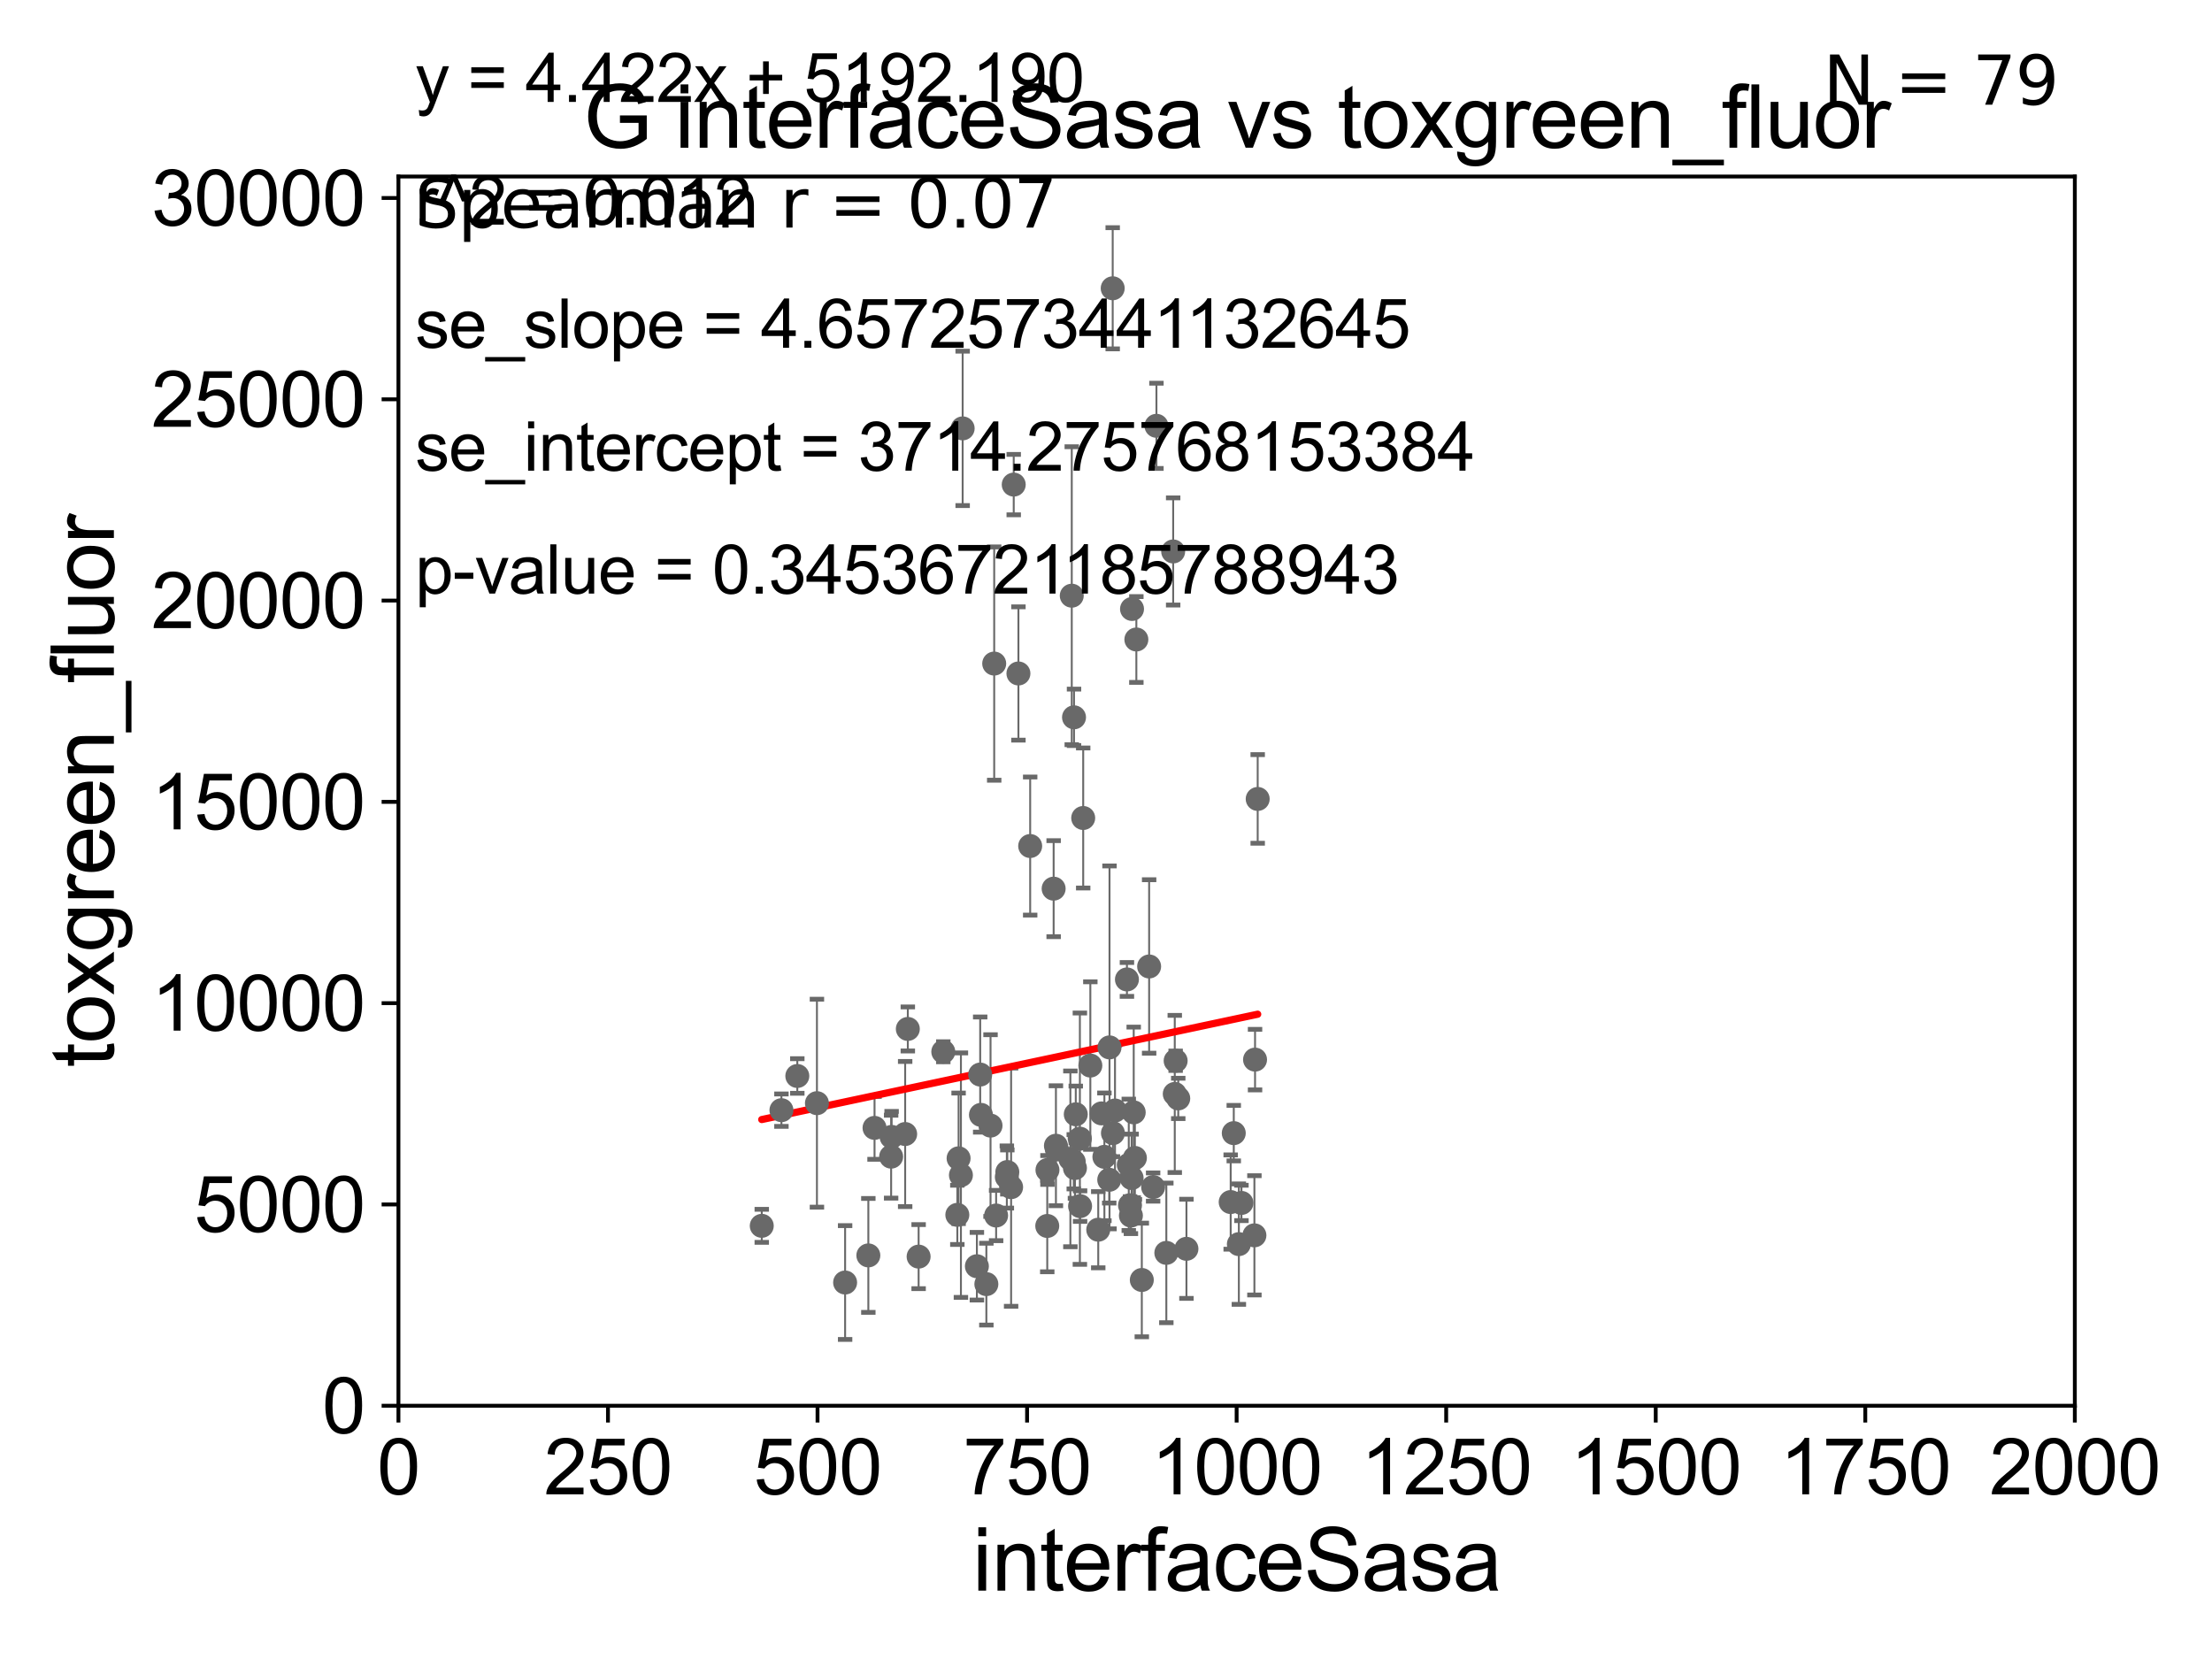 <?xml version="1.0" encoding="utf-8" standalone="no"?>
<!DOCTYPE svg PUBLIC "-//W3C//DTD SVG 1.1//EN"
  "http://www.w3.org/Graphics/SVG/1.1/DTD/svg11.dtd">
<svg xmlns:xlink="http://www.w3.org/1999/xlink" width="460.8pt" height="345.6pt" viewBox="0 0 460.8 345.6" xmlns="http://www.w3.org/2000/svg" version="1.1">
 <defs>
  <style type="text/css">*{stroke-linejoin: round; stroke-linecap: butt}</style>
 </defs>
 <g id="figure_1">
  <g id="patch_1">
   <path d="M 0 345.6 
L 460.8 345.6 
L 460.8 0 
L 0 0 
z
" style="fill: #ffffff"/>
  </g>
  <g id="axes_1">
   <g id="patch_2">
    <path d="M 83 292.84 
L 432.225 292.84 
L 432.225 36.775 
L 83 36.775 
z
" style="fill: #ffffff"/>
   </g>
   <g id="PathCollection_1">
    <defs>
     <path id="m0c207fef71" d="M 0 1.118 
C 0.297 1.118 0.581 1 0.791 0.791 
C 1 0.581 1.118 0.297 1.118 0 
C 1.118 -0.297 1 -0.581 0.791 -0.791 
C 0.581 -1 0.297 -1.118 0 -1.118 
C -0.297 -1.118 -0.581 -1 -0.791 -0.791 
C -1 -0.581 -1.118 -0.297 -1.118 0 
C -1.118 0.297 -1 0.581 -0.791 0.791 
C -0.581 1 -0.297 1.118 0 1.118 
z
" style="stroke: #696969"/>
    </defs>
    <g clip-path="url(#pe7ed29ad82)">
     <use xlink:href="#m0c207fef71" x="166.095" y="224.149" style="fill: #696969; stroke: #696969"/>
     <use xlink:href="#m0c207fef71" x="219.493" y="185.122" style="fill: #696969; stroke: #696969"/>
     <use xlink:href="#m0c207fef71" x="261.449" y="220.737" style="fill: #696969; stroke: #696969"/>
     <use xlink:href="#m0c207fef71" x="231.131" y="218.193" style="fill: #696969; stroke: #696969"/>
     <use xlink:href="#m0c207fef71" x="247.157" y="260.152" style="fill: #696969; stroke: #696969"/>
     <use xlink:href="#m0c207fef71" x="242.969" y="260.996" style="fill: #696969; stroke: #696969"/>
     <use xlink:href="#m0c207fef71" x="223.933" y="243.324" style="fill: #696969; stroke: #696969"/>
     <use xlink:href="#m0c207fef71" x="189.116" y="214.346" style="fill: #696969; stroke: #696969"/>
     <use xlink:href="#m0c207fef71" x="224.103" y="232.13" style="fill: #696969; stroke: #696969"/>
     <use xlink:href="#m0c207fef71" x="261.316" y="257.345" style="fill: #696969; stroke: #696969"/>
     <use xlink:href="#m0c207fef71" x="218.162" y="255.389" style="fill: #696969; stroke: #696969"/>
     <use xlink:href="#m0c207fef71" x="228.784" y="256.17" style="fill: #696969; stroke: #696969"/>
     <use xlink:href="#m0c207fef71" x="222.98" y="241.414" style="fill: #696969; stroke: #696969"/>
     <use xlink:href="#m0c207fef71" x="230.066" y="240.991" style="fill: #696969; stroke: #696969"/>
     <use xlink:href="#m0c207fef71" x="239.386" y="201.333" style="fill: #696969; stroke: #696969"/>
     <use xlink:href="#m0c207fef71" x="232.274" y="231.337" style="fill: #696969; stroke: #696969"/>
     <use xlink:href="#m0c207fef71" x="235.739" y="245.411" style="fill: #696969; stroke: #696969"/>
     <use xlink:href="#m0c207fef71" x="204.349" y="232.249" style="fill: #696969; stroke: #696969"/>
     <use xlink:href="#m0c207fef71" x="235.589" y="253.228" style="fill: #696969; stroke: #696969"/>
     <use xlink:href="#m0c207fef71" x="240.218" y="247.283" style="fill: #696969; stroke: #696969"/>
     <use xlink:href="#m0c207fef71" x="235.821" y="126.86" style="fill: #696969; stroke: #696969"/>
     <use xlink:href="#m0c207fef71" x="236.724" y="133.218" style="fill: #696969; stroke: #696969"/>
     <use xlink:href="#m0c207fef71" x="231.796" y="60.054" style="fill: #696969; stroke: #696969"/>
     <use xlink:href="#m0c207fef71" x="258.618" y="250.593" style="fill: #696969; stroke: #696969"/>
     <use xlink:href="#m0c207fef71" x="236.42" y="241.221" style="fill: #696969; stroke: #696969"/>
     <use xlink:href="#m0c207fef71" x="199.694" y="241.298" style="fill: #696969; stroke: #696969"/>
     <use xlink:href="#m0c207fef71" x="257.017" y="236.054" style="fill: #696969; stroke: #696969"/>
     <use xlink:href="#m0c207fef71" x="231.075" y="245.773" style="fill: #696969; stroke: #696969"/>
     <use xlink:href="#m0c207fef71" x="211.178" y="100.95" style="fill: #696969; stroke: #696969"/>
     <use xlink:href="#m0c207fef71" x="229.477" y="231.942" style="fill: #696969; stroke: #696969"/>
     <use xlink:href="#m0c207fef71" x="244.726" y="227.887" style="fill: #696969; stroke: #696969"/>
     <use xlink:href="#m0c207fef71" x="237.86" y="266.64" style="fill: #696969; stroke: #696969"/>
     <use xlink:href="#m0c207fef71" x="244.909" y="220.978" style="fill: #696969; stroke: #696969"/>
     <use xlink:href="#m0c207fef71" x="212.157" y="140.296" style="fill: #696969; stroke: #696969"/>
     <use xlink:href="#m0c207fef71" x="223.738" y="149.431" style="fill: #696969; stroke: #696969"/>
     <use xlink:href="#m0c207fef71" x="220.169" y="239.45" style="fill: #696969; stroke: #696969"/>
     <use xlink:href="#m0c207fef71" x="224.958" y="237.211" style="fill: #696969; stroke: #696969"/>
     <use xlink:href="#m0c207fef71" x="262.001" y="166.435" style="fill: #696969; stroke: #696969"/>
     <use xlink:href="#m0c207fef71" x="235.145" y="242.656" style="fill: #696969; stroke: #696969"/>
     <use xlink:href="#m0c207fef71" x="207.111" y="138.234" style="fill: #696969; stroke: #696969"/>
     <use xlink:href="#m0c207fef71" x="240.907" y="88.704" style="fill: #696969; stroke: #696969"/>
     <use xlink:href="#m0c207fef71" x="223.268" y="124.093" style="fill: #696969; stroke: #696969"/>
     <use xlink:href="#m0c207fef71" x="258.077" y="259.174" style="fill: #696969; stroke: #696969"/>
     <use xlink:href="#m0c207fef71" x="200.177" y="244.806" style="fill: #696969; stroke: #696969"/>
     <use xlink:href="#m0c207fef71" x="227.137" y="221.974" style="fill: #696969; stroke: #696969"/>
     <use xlink:href="#m0c207fef71" x="170.182" y="229.811" style="fill: #696969; stroke: #696969"/>
     <use xlink:href="#m0c207fef71" x="207.511" y="253.215" style="fill: #696969; stroke: #696969"/>
     <use xlink:href="#m0c207fef71" x="200.539" y="89.24" style="fill: #696969; stroke: #696969"/>
     <use xlink:href="#m0c207fef71" x="209.844" y="244.156" style="fill: #696969; stroke: #696969"/>
     <use xlink:href="#m0c207fef71" x="199.43" y="253.076" style="fill: #696969; stroke: #696969"/>
     <use xlink:href="#m0c207fef71" x="236.174" y="231.731" style="fill: #696969; stroke: #696969"/>
     <use xlink:href="#m0c207fef71" x="244.393" y="114.876" style="fill: #696969; stroke: #696969"/>
     <use xlink:href="#m0c207fef71" x="203.504" y="263.778" style="fill: #696969; stroke: #696969"/>
     <use xlink:href="#m0c207fef71" x="219.968" y="238.678" style="fill: #696969; stroke: #696969"/>
     <use xlink:href="#m0c207fef71" x="218.206" y="243.729" style="fill: #696969; stroke: #696969"/>
     <use xlink:href="#m0c207fef71" x="158.688" y="255.364" style="fill: #696969; stroke: #696969"/>
     <use xlink:href="#m0c207fef71" x="191.366" y="261.775" style="fill: #696969; stroke: #696969"/>
     <use xlink:href="#m0c207fef71" x="162.787" y="231.271" style="fill: #696969; stroke: #696969"/>
     <use xlink:href="#m0c207fef71" x="206.346" y="234.483" style="fill: #696969; stroke: #696969"/>
     <use xlink:href="#m0c207fef71" x="225.002" y="251.258" style="fill: #696969; stroke: #696969"/>
     <use xlink:href="#m0c207fef71" x="180.891" y="261.523" style="fill: #696969; stroke: #696969"/>
     <use xlink:href="#m0c207fef71" x="185.74" y="236.833" style="fill: #696969; stroke: #696969"/>
     <use xlink:href="#m0c207fef71" x="231.845" y="236.052" style="fill: #696969; stroke: #696969"/>
     <use xlink:href="#m0c207fef71" x="214.605" y="176.243" style="fill: #696969; stroke: #696969"/>
     <use xlink:href="#m0c207fef71" x="204.192" y="223.851" style="fill: #696969; stroke: #696969"/>
     <use xlink:href="#m0c207fef71" x="245.451" y="228.822" style="fill: #696969; stroke: #696969"/>
     <use xlink:href="#m0c207fef71" x="176.053" y="267.172" style="fill: #696969; stroke: #696969"/>
     <use xlink:href="#m0c207fef71" x="182.182" y="234.958" style="fill: #696969; stroke: #696969"/>
     <use xlink:href="#m0c207fef71" x="205.477" y="267.506" style="fill: #696969; stroke: #696969"/>
     <use xlink:href="#m0c207fef71" x="196.505" y="219.1" style="fill: #696969; stroke: #696969"/>
     <use xlink:href="#m0c207fef71" x="210.633" y="247.308" style="fill: #696969; stroke: #696969"/>
     <use xlink:href="#m0c207fef71" x="223.685" y="242.015" style="fill: #696969; stroke: #696969"/>
     <use xlink:href="#m0c207fef71" x="235.4" y="251.071" style="fill: #696969; stroke: #696969"/>
     <use xlink:href="#m0c207fef71" x="209.744" y="245.19" style="fill: #696969; stroke: #696969"/>
     <use xlink:href="#m0c207fef71" x="256.373" y="250.41" style="fill: #696969; stroke: #696969"/>
     <use xlink:href="#m0c207fef71" x="185.639" y="240.953" style="fill: #696969; stroke: #696969"/>
     <use xlink:href="#m0c207fef71" x="188.562" y="236.239" style="fill: #696969; stroke: #696969"/>
     <use xlink:href="#m0c207fef71" x="234.761" y="204.035" style="fill: #696969; stroke: #696969"/>
     <use xlink:href="#m0c207fef71" x="225.65" y="170.402" style="fill: #696969; stroke: #696969"/>
    </g>
   </g>
   <g id="matplotlib.axis_1">
    <g id="xtick_1">
     <g id="line2d_1">
      <defs>
       <path id="mb2a71a531f" d="M 0 0 
L 0 3.5 
" style="stroke: #000000; stroke-width: 0.8"/>
      </defs>
      <g>
       <use xlink:href="#mb2a71a531f" x="83" y="292.84" style="stroke: #000000; stroke-width: 0.8"/>
      </g>
     </g>
     <g id="text_1">
      <!-- 0 -->
      <g transform="translate(78.551 311.293)scale(0.16 -0.16)">
       <defs>
        <path id="ArialMT-30" d="M 266 2259 
Q 266 3072 433 3567 
Q 600 4063 929 4331 
Q 1259 4600 1759 4600 
Q 2128 4600 2406 4451 
Q 2684 4303 2865 4023 
Q 3047 3744 3150 3342 
Q 3253 2941 3253 2259 
Q 3253 1453 3087 958 
Q 2922 463 2592 192 
Q 2263 -78 1759 -78 
Q 1097 -78 719 397 
Q 266 969 266 2259 
z
M 844 2259 
Q 844 1131 1108 757 
Q 1372 384 1759 384 
Q 2147 384 2411 759 
Q 2675 1134 2675 2259 
Q 2675 3391 2411 3762 
Q 2147 4134 1753 4134 
Q 1366 4134 1134 3806 
Q 844 3388 844 2259 
z
" transform="scale(0.016)"/>
       </defs>
       <use xlink:href="#ArialMT-30"/>
      </g>
     </g>
    </g>
    <g id="xtick_2">
     <g id="line2d_2">
      <g>
       <use xlink:href="#mb2a71a531f" x="126.653" y="292.84" style="stroke: #000000; stroke-width: 0.8"/>
      </g>
     </g>
     <g id="text_2">
      <!-- 250 -->
      <g transform="translate(113.307 311.293)scale(0.16 -0.16)">
       <defs>
        <path id="ArialMT-32" d="M 3222 541 
L 3222 0 
L 194 0 
Q 188 203 259 391 
Q 375 700 629 1000 
Q 884 1300 1366 1694 
Q 2113 2306 2375 2664 
Q 2638 3022 2638 3341 
Q 2638 3675 2398 3904 
Q 2159 4134 1775 4134 
Q 1369 4134 1125 3890 
Q 881 3647 878 3216 
L 300 3275 
Q 359 3922 746 4261 
Q 1134 4600 1788 4600 
Q 2447 4600 2831 4234 
Q 3216 3869 3216 3328 
Q 3216 3053 3103 2787 
Q 2991 2522 2730 2228 
Q 2469 1934 1863 1422 
Q 1356 997 1212 845 
Q 1069 694 975 541 
L 3222 541 
z
" transform="scale(0.016)"/>
        <path id="ArialMT-35" d="M 266 1200 
L 856 1250 
Q 922 819 1161 601 
Q 1400 384 1738 384 
Q 2144 384 2425 690 
Q 2706 997 2706 1503 
Q 2706 1984 2436 2262 
Q 2166 2541 1728 2541 
Q 1456 2541 1237 2417 
Q 1019 2294 894 2097 
L 366 2166 
L 809 4519 
L 3088 4519 
L 3088 3981 
L 1259 3981 
L 1013 2750 
Q 1425 3038 1878 3038 
Q 2478 3038 2890 2622 
Q 3303 2206 3303 1553 
Q 3303 931 2941 478 
Q 2500 -78 1738 -78 
Q 1113 -78 717 272 
Q 322 622 266 1200 
z
" transform="scale(0.016)"/>
       </defs>
       <use xlink:href="#ArialMT-32"/>
       <use xlink:href="#ArialMT-35" x="55.615"/>
       <use xlink:href="#ArialMT-30" x="111.23"/>
      </g>
     </g>
    </g>
    <g id="xtick_3">
     <g id="line2d_3">
      <g>
       <use xlink:href="#mb2a71a531f" x="170.306" y="292.84" style="stroke: #000000; stroke-width: 0.8"/>
      </g>
     </g>
     <g id="text_3">
      <!-- 500 -->
      <g transform="translate(156.96 311.293)scale(0.16 -0.16)">
       <use xlink:href="#ArialMT-35"/>
       <use xlink:href="#ArialMT-30" x="55.615"/>
       <use xlink:href="#ArialMT-30" x="111.23"/>
      </g>
     </g>
    </g>
    <g id="xtick_4">
     <g id="line2d_4">
      <g>
       <use xlink:href="#mb2a71a531f" x="213.959" y="292.84" style="stroke: #000000; stroke-width: 0.8"/>
      </g>
     </g>
     <g id="text_4">
      <!-- 750 -->
      <g transform="translate(200.613 311.293)scale(0.16 -0.16)">
       <defs>
        <path id="ArialMT-37" d="M 303 3981 
L 303 4522 
L 3269 4522 
L 3269 4084 
Q 2831 3619 2401 2847 
Q 1972 2075 1738 1259 
Q 1569 684 1522 0 
L 944 0 
Q 953 541 1156 1306 
Q 1359 2072 1739 2783 
Q 2119 3494 2547 3981 
L 303 3981 
z
" transform="scale(0.016)"/>
       </defs>
       <use xlink:href="#ArialMT-37"/>
       <use xlink:href="#ArialMT-35" x="55.615"/>
       <use xlink:href="#ArialMT-30" x="111.23"/>
      </g>
     </g>
    </g>
    <g id="xtick_5">
     <g id="line2d_5">
      <g>
       <use xlink:href="#mb2a71a531f" x="257.613" y="292.84" style="stroke: #000000; stroke-width: 0.8"/>
      </g>
     </g>
     <g id="text_5">
      <!-- 1000 -->
      <g transform="translate(239.817 311.293)scale(0.16 -0.16)">
       <defs>
        <path id="ArialMT-31" d="M 2384 0 
L 1822 0 
L 1822 3584 
Q 1619 3391 1289 3197 
Q 959 3003 697 2906 
L 697 3450 
Q 1169 3672 1522 3987 
Q 1875 4303 2022 4600 
L 2384 4600 
L 2384 0 
z
" transform="scale(0.016)"/>
       </defs>
       <use xlink:href="#ArialMT-31"/>
       <use xlink:href="#ArialMT-30" x="55.615"/>
       <use xlink:href="#ArialMT-30" x="111.23"/>
       <use xlink:href="#ArialMT-30" x="166.846"/>
      </g>
     </g>
    </g>
    <g id="xtick_6">
     <g id="line2d_6">
      <g>
       <use xlink:href="#mb2a71a531f" x="301.266" y="292.84" style="stroke: #000000; stroke-width: 0.8"/>
      </g>
     </g>
     <g id="text_6">
      <!-- 1250 -->
      <g transform="translate(283.471 311.293)scale(0.16 -0.16)">
       <use xlink:href="#ArialMT-31"/>
       <use xlink:href="#ArialMT-32" x="55.615"/>
       <use xlink:href="#ArialMT-35" x="111.23"/>
       <use xlink:href="#ArialMT-30" x="166.846"/>
      </g>
     </g>
    </g>
    <g id="xtick_7">
     <g id="line2d_7">
      <g>
       <use xlink:href="#mb2a71a531f" x="344.919" y="292.84" style="stroke: #000000; stroke-width: 0.8"/>
      </g>
     </g>
     <g id="text_7">
      <!-- 1500 -->
      <g transform="translate(327.124 311.293)scale(0.16 -0.16)">
       <use xlink:href="#ArialMT-31"/>
       <use xlink:href="#ArialMT-35" x="55.615"/>
       <use xlink:href="#ArialMT-30" x="111.23"/>
       <use xlink:href="#ArialMT-30" x="166.846"/>
      </g>
     </g>
    </g>
    <g id="xtick_8">
     <g id="line2d_8">
      <g>
       <use xlink:href="#mb2a71a531f" x="388.572" y="292.84" style="stroke: #000000; stroke-width: 0.8"/>
      </g>
     </g>
     <g id="text_8">
      <!-- 1750 -->
      <g transform="translate(370.777 311.293)scale(0.16 -0.16)">
       <use xlink:href="#ArialMT-31"/>
       <use xlink:href="#ArialMT-37" x="55.615"/>
       <use xlink:href="#ArialMT-35" x="111.23"/>
       <use xlink:href="#ArialMT-30" x="166.846"/>
      </g>
     </g>
    </g>
    <g id="xtick_9">
     <g id="line2d_9">
      <g>
       <use xlink:href="#mb2a71a531f" x="432.225" y="292.84" style="stroke: #000000; stroke-width: 0.8"/>
      </g>
     </g>
     <g id="text_9">
      <!-- 2000 -->
      <g transform="translate(414.43 311.293)scale(0.16 -0.16)">
       <use xlink:href="#ArialMT-32"/>
       <use xlink:href="#ArialMT-30" x="55.615"/>
       <use xlink:href="#ArialMT-30" x="111.23"/>
       <use xlink:href="#ArialMT-30" x="166.846"/>
      </g>
     </g>
    </g>
    <g id="text_10">
     <!-- interfaceSasa -->
     <g transform="translate(202.583 331.357)scale(0.18 -0.18)">
      <defs>
       <path id="ArialMT-69" d="M 425 3934 
L 425 4581 
L 988 4581 
L 988 3934 
L 425 3934 
z
M 425 0 
L 425 3319 
L 988 3319 
L 988 0 
L 425 0 
z
" transform="scale(0.016)"/>
       <path id="ArialMT-6e" d="M 422 0 
L 422 3319 
L 928 3319 
L 928 2847 
Q 1294 3394 1984 3394 
Q 2284 3394 2536 3286 
Q 2788 3178 2913 3003 
Q 3038 2828 3088 2588 
Q 3119 2431 3119 2041 
L 3119 0 
L 2556 0 
L 2556 2019 
Q 2556 2363 2490 2533 
Q 2425 2703 2258 2804 
Q 2091 2906 1866 2906 
Q 1506 2906 1245 2678 
Q 984 2450 984 1813 
L 984 0 
L 422 0 
z
" transform="scale(0.016)"/>
       <path id="ArialMT-74" d="M 1650 503 
L 1731 6 
Q 1494 -44 1306 -44 
Q 1000 -44 831 53 
Q 663 150 594 308 
Q 525 466 525 972 
L 525 2881 
L 113 2881 
L 113 3319 
L 525 3319 
L 525 4141 
L 1084 4478 
L 1084 3319 
L 1650 3319 
L 1650 2881 
L 1084 2881 
L 1084 941 
Q 1084 700 1114 631 
Q 1144 563 1211 522 
Q 1278 481 1403 481 
Q 1497 481 1650 503 
z
" transform="scale(0.016)"/>
       <path id="ArialMT-65" d="M 2694 1069 
L 3275 997 
Q 3138 488 2766 206 
Q 2394 -75 1816 -75 
Q 1088 -75 661 373 
Q 234 822 234 1631 
Q 234 2469 665 2931 
Q 1097 3394 1784 3394 
Q 2450 3394 2872 2941 
Q 3294 2488 3294 1666 
Q 3294 1616 3291 1516 
L 816 1516 
Q 847 969 1125 678 
Q 1403 388 1819 388 
Q 2128 388 2347 550 
Q 2566 713 2694 1069 
z
M 847 1978 
L 2700 1978 
Q 2663 2397 2488 2606 
Q 2219 2931 1791 2931 
Q 1403 2931 1139 2672 
Q 875 2413 847 1978 
z
" transform="scale(0.016)"/>
       <path id="ArialMT-72" d="M 416 0 
L 416 3319 
L 922 3319 
L 922 2816 
Q 1116 3169 1280 3281 
Q 1444 3394 1641 3394 
Q 1925 3394 2219 3213 
L 2025 2691 
Q 1819 2813 1613 2813 
Q 1428 2813 1281 2702 
Q 1134 2591 1072 2394 
Q 978 2094 978 1738 
L 978 0 
L 416 0 
z
" transform="scale(0.016)"/>
       <path id="ArialMT-66" d="M 556 0 
L 556 2881 
L 59 2881 
L 59 3319 
L 556 3319 
L 556 3672 
Q 556 4006 616 4169 
Q 697 4388 901 4523 
Q 1106 4659 1475 4659 
Q 1713 4659 2000 4603 
L 1916 4113 
Q 1741 4144 1584 4144 
Q 1328 4144 1222 4034 
Q 1116 3925 1116 3625 
L 1116 3319 
L 1763 3319 
L 1763 2881 
L 1116 2881 
L 1116 0 
L 556 0 
z
" transform="scale(0.016)"/>
       <path id="ArialMT-61" d="M 2588 409 
Q 2275 144 1986 34 
Q 1697 -75 1366 -75 
Q 819 -75 525 192 
Q 231 459 231 875 
Q 231 1119 342 1320 
Q 453 1522 633 1644 
Q 813 1766 1038 1828 
Q 1203 1872 1538 1913 
Q 2219 1994 2541 2106 
Q 2544 2222 2544 2253 
Q 2544 2597 2384 2738 
Q 2169 2928 1744 2928 
Q 1347 2928 1158 2789 
Q 969 2650 878 2297 
L 328 2372 
Q 403 2725 575 2942 
Q 747 3159 1072 3276 
Q 1397 3394 1825 3394 
Q 2250 3394 2515 3294 
Q 2781 3194 2906 3042 
Q 3031 2891 3081 2659 
Q 3109 2516 3109 2141 
L 3109 1391 
Q 3109 606 3145 398 
Q 3181 191 3288 0 
L 2700 0 
Q 2613 175 2588 409 
z
M 2541 1666 
Q 2234 1541 1622 1453 
Q 1275 1403 1131 1340 
Q 988 1278 909 1158 
Q 831 1038 831 891 
Q 831 666 1001 516 
Q 1172 366 1500 366 
Q 1825 366 2078 508 
Q 2331 650 2450 897 
Q 2541 1088 2541 1459 
L 2541 1666 
z
" transform="scale(0.016)"/>
       <path id="ArialMT-63" d="M 2588 1216 
L 3141 1144 
Q 3050 572 2676 248 
Q 2303 -75 1759 -75 
Q 1078 -75 664 370 
Q 250 816 250 1647 
Q 250 2184 428 2587 
Q 606 2991 970 3192 
Q 1334 3394 1763 3394 
Q 2303 3394 2647 3120 
Q 2991 2847 3088 2344 
L 2541 2259 
Q 2463 2594 2264 2762 
Q 2066 2931 1784 2931 
Q 1359 2931 1093 2626 
Q 828 2322 828 1663 
Q 828 994 1084 691 
Q 1341 388 1753 388 
Q 2084 388 2306 591 
Q 2528 794 2588 1216 
z
" transform="scale(0.016)"/>
       <path id="ArialMT-53" d="M 288 1472 
L 859 1522 
Q 900 1178 1048 958 
Q 1197 738 1509 602 
Q 1822 466 2213 466 
Q 2559 466 2825 569 
Q 3091 672 3220 851 
Q 3350 1031 3350 1244 
Q 3350 1459 3225 1620 
Q 3100 1781 2813 1891 
Q 2628 1963 1997 2114 
Q 1366 2266 1113 2400 
Q 784 2572 623 2826 
Q 463 3081 463 3397 
Q 463 3744 659 4045 
Q 856 4347 1234 4503 
Q 1613 4659 2075 4659 
Q 2584 4659 2973 4495 
Q 3363 4331 3572 4012 
Q 3781 3694 3797 3291 
L 3216 3247 
Q 3169 3681 2898 3903 
Q 2628 4125 2100 4125 
Q 1550 4125 1298 3923 
Q 1047 3722 1047 3438 
Q 1047 3191 1225 3031 
Q 1400 2872 2139 2705 
Q 2878 2538 3153 2413 
Q 3553 2228 3743 1945 
Q 3934 1663 3934 1294 
Q 3934 928 3725 604 
Q 3516 281 3123 101 
Q 2731 -78 2241 -78 
Q 1619 -78 1198 103 
Q 778 284 539 648 
Q 300 1013 288 1472 
z
" transform="scale(0.016)"/>
       <path id="ArialMT-73" d="M 197 991 
L 753 1078 
Q 800 744 1014 566 
Q 1228 388 1613 388 
Q 2000 388 2187 545 
Q 2375 703 2375 916 
Q 2375 1106 2209 1216 
Q 2094 1291 1634 1406 
Q 1016 1563 777 1677 
Q 538 1791 414 1992 
Q 291 2194 291 2438 
Q 291 2659 392 2848 
Q 494 3038 669 3163 
Q 800 3259 1026 3326 
Q 1253 3394 1513 3394 
Q 1903 3394 2198 3281 
Q 2494 3169 2634 2976 
Q 2775 2784 2828 2463 
L 2278 2388 
Q 2241 2644 2061 2787 
Q 1881 2931 1553 2931 
Q 1166 2931 1000 2803 
Q 834 2675 834 2503 
Q 834 2394 903 2306 
Q 972 2216 1119 2156 
Q 1203 2125 1616 2013 
Q 2213 1853 2448 1751 
Q 2684 1650 2818 1456 
Q 2953 1263 2953 975 
Q 2953 694 2789 445 
Q 2625 197 2315 61 
Q 2006 -75 1616 -75 
Q 969 -75 630 194 
Q 291 463 197 991 
z
" transform="scale(0.016)"/>
      </defs>
      <use xlink:href="#ArialMT-69"/>
      <use xlink:href="#ArialMT-6e" x="22.217"/>
      <use xlink:href="#ArialMT-74" x="77.832"/>
      <use xlink:href="#ArialMT-65" x="105.615"/>
      <use xlink:href="#ArialMT-72" x="161.23"/>
      <use xlink:href="#ArialMT-66" x="194.531"/>
      <use xlink:href="#ArialMT-61" x="222.314"/>
      <use xlink:href="#ArialMT-63" x="277.93"/>
      <use xlink:href="#ArialMT-65" x="327.93"/>
      <use xlink:href="#ArialMT-53" x="383.545"/>
      <use xlink:href="#ArialMT-61" x="450.244"/>
      <use xlink:href="#ArialMT-73" x="505.859"/>
      <use xlink:href="#ArialMT-61" x="555.859"/>
     </g>
    </g>
   </g>
   <g id="matplotlib.axis_2">
    <g id="ytick_1">
     <g id="line2d_10">
      <defs>
       <path id="m1817a24f2f" d="M 0 0 
L -3.5 0 
" style="stroke: #000000; stroke-width: 0.8"/>
      </defs>
      <g>
       <use xlink:href="#m1817a24f2f" x="83" y="292.84" style="stroke: #000000; stroke-width: 0.8"/>
      </g>
     </g>
     <g id="text_11">
      <!-- 0 -->
      <g transform="translate(67.103 298.566)scale(0.16 -0.16)">
       <use xlink:href="#ArialMT-30"/>
      </g>
     </g>
    </g>
    <g id="ytick_2">
     <g id="line2d_11">
      <g>
       <use xlink:href="#m1817a24f2f" x="83" y="250.908" style="stroke: #000000; stroke-width: 0.8"/>
      </g>
     </g>
     <g id="text_12">
      <!-- 5000 -->
      <g transform="translate(40.41 256.634)scale(0.16 -0.16)">
       <use xlink:href="#ArialMT-35"/>
       <use xlink:href="#ArialMT-30" x="55.615"/>
       <use xlink:href="#ArialMT-30" x="111.23"/>
       <use xlink:href="#ArialMT-30" x="166.846"/>
      </g>
     </g>
    </g>
    <g id="ytick_3">
     <g id="line2d_12">
      <g>
       <use xlink:href="#m1817a24f2f" x="83" y="208.976" style="stroke: #000000; stroke-width: 0.8"/>
      </g>
     </g>
     <g id="text_13">
      <!-- 10000 -->
      <g transform="translate(31.512 214.702)scale(0.16 -0.16)">
       <use xlink:href="#ArialMT-31"/>
       <use xlink:href="#ArialMT-30" x="55.615"/>
       <use xlink:href="#ArialMT-30" x="111.23"/>
       <use xlink:href="#ArialMT-30" x="166.846"/>
       <use xlink:href="#ArialMT-30" x="222.461"/>
      </g>
     </g>
    </g>
    <g id="ytick_4">
     <g id="line2d_13">
      <g>
       <use xlink:href="#m1817a24f2f" x="83" y="167.043" style="stroke: #000000; stroke-width: 0.8"/>
      </g>
     </g>
     <g id="text_14">
      <!-- 15000 -->
      <g transform="translate(31.512 172.77)scale(0.16 -0.16)">
       <use xlink:href="#ArialMT-31"/>
       <use xlink:href="#ArialMT-35" x="55.615"/>
       <use xlink:href="#ArialMT-30" x="111.23"/>
       <use xlink:href="#ArialMT-30" x="166.846"/>
       <use xlink:href="#ArialMT-30" x="222.461"/>
      </g>
     </g>
    </g>
    <g id="ytick_5">
     <g id="line2d_14">
      <g>
       <use xlink:href="#m1817a24f2f" x="83" y="125.111" style="stroke: #000000; stroke-width: 0.8"/>
      </g>
     </g>
     <g id="text_15">
      <!-- 20000 -->
      <g transform="translate(31.512 130.837)scale(0.16 -0.16)">
       <use xlink:href="#ArialMT-32"/>
       <use xlink:href="#ArialMT-30" x="55.615"/>
       <use xlink:href="#ArialMT-30" x="111.23"/>
       <use xlink:href="#ArialMT-30" x="166.846"/>
       <use xlink:href="#ArialMT-30" x="222.461"/>
      </g>
     </g>
    </g>
    <g id="ytick_6">
     <g id="line2d_15">
      <g>
       <use xlink:href="#m1817a24f2f" x="83" y="83.179" style="stroke: #000000; stroke-width: 0.8"/>
      </g>
     </g>
     <g id="text_16">
      <!-- 25000 -->
      <g transform="translate(31.512 88.905)scale(0.16 -0.16)">
       <use xlink:href="#ArialMT-32"/>
       <use xlink:href="#ArialMT-35" x="55.615"/>
       <use xlink:href="#ArialMT-30" x="111.23"/>
       <use xlink:href="#ArialMT-30" x="166.846"/>
       <use xlink:href="#ArialMT-30" x="222.461"/>
      </g>
     </g>
    </g>
    <g id="ytick_7">
     <g id="line2d_16">
      <g>
       <use xlink:href="#m1817a24f2f" x="83" y="41.247" style="stroke: #000000; stroke-width: 0.8"/>
      </g>
     </g>
     <g id="text_17">
      <!-- 30000 -->
      <g transform="translate(31.512 46.973)scale(0.16 -0.16)">
       <defs>
        <path id="ArialMT-33" d="M 269 1209 
L 831 1284 
Q 928 806 1161 595 
Q 1394 384 1728 384 
Q 2125 384 2398 659 
Q 2672 934 2672 1341 
Q 2672 1728 2419 1979 
Q 2166 2231 1775 2231 
Q 1616 2231 1378 2169 
L 1441 2663 
Q 1497 2656 1531 2656 
Q 1891 2656 2178 2843 
Q 2466 3031 2466 3422 
Q 2466 3731 2256 3934 
Q 2047 4138 1716 4138 
Q 1388 4138 1169 3931 
Q 950 3725 888 3313 
L 325 3413 
Q 428 3978 793 4289 
Q 1159 4600 1703 4600 
Q 2078 4600 2393 4439 
Q 2709 4278 2876 4000 
Q 3044 3722 3044 3409 
Q 3044 3113 2884 2869 
Q 2725 2625 2413 2481 
Q 2819 2388 3044 2092 
Q 3269 1797 3269 1353 
Q 3269 753 2831 336 
Q 2394 -81 1725 -81 
Q 1122 -81 723 278 
Q 325 638 269 1209 
z
" transform="scale(0.016)"/>
       </defs>
       <use xlink:href="#ArialMT-33"/>
       <use xlink:href="#ArialMT-30" x="55.615"/>
       <use xlink:href="#ArialMT-30" x="111.23"/>
       <use xlink:href="#ArialMT-30" x="166.846"/>
       <use xlink:href="#ArialMT-30" x="222.461"/>
      </g>
     </g>
    </g>
    <g id="text_18">
     <!-- toxgreen_fluor -->
     <g transform="translate(23.724 222.34)rotate(-90)scale(0.18 -0.18)">
      <defs>
       <path id="ArialMT-6f" d="M 213 1659 
Q 213 2581 725 3025 
Q 1153 3394 1769 3394 
Q 2453 3394 2887 2945 
Q 3322 2497 3322 1706 
Q 3322 1066 3130 698 
Q 2938 331 2570 128 
Q 2203 -75 1769 -75 
Q 1072 -75 642 372 
Q 213 819 213 1659 
z
M 791 1659 
Q 791 1022 1069 705 
Q 1347 388 1769 388 
Q 2188 388 2466 706 
Q 2744 1025 2744 1678 
Q 2744 2294 2464 2611 
Q 2184 2928 1769 2928 
Q 1347 2928 1069 2612 
Q 791 2297 791 1659 
z
" transform="scale(0.016)"/>
       <path id="ArialMT-78" d="M 47 0 
L 1259 1725 
L 138 3319 
L 841 3319 
L 1350 2541 
Q 1494 2319 1581 2169 
Q 1719 2375 1834 2534 
L 2394 3319 
L 3066 3319 
L 1919 1756 
L 3153 0 
L 2463 0 
L 1781 1031 
L 1600 1309 
L 728 0 
L 47 0 
z
" transform="scale(0.016)"/>
       <path id="ArialMT-67" d="M 319 -275 
L 866 -356 
Q 900 -609 1056 -725 
Q 1266 -881 1628 -881 
Q 2019 -881 2231 -725 
Q 2444 -569 2519 -288 
Q 2563 -116 2559 434 
Q 2191 0 1641 0 
Q 956 0 581 494 
Q 206 988 206 1678 
Q 206 2153 378 2554 
Q 550 2956 876 3175 
Q 1203 3394 1644 3394 
Q 2231 3394 2613 2919 
L 2613 3319 
L 3131 3319 
L 3131 450 
Q 3131 -325 2973 -648 
Q 2816 -972 2473 -1159 
Q 2131 -1347 1631 -1347 
Q 1038 -1347 672 -1080 
Q 306 -813 319 -275 
z
M 784 1719 
Q 784 1066 1043 766 
Q 1303 466 1694 466 
Q 2081 466 2343 764 
Q 2606 1063 2606 1700 
Q 2606 2309 2336 2618 
Q 2066 2928 1684 2928 
Q 1309 2928 1046 2623 
Q 784 2319 784 1719 
z
" transform="scale(0.016)"/>
       <path id="ArialMT-5f" d="M -97 -1272 
L -97 -866 
L 3631 -866 
L 3631 -1272 
L -97 -1272 
z
" transform="scale(0.016)"/>
       <path id="ArialMT-6c" d="M 409 0 
L 409 4581 
L 972 4581 
L 972 0 
L 409 0 
z
" transform="scale(0.016)"/>
       <path id="ArialMT-75" d="M 2597 0 
L 2597 488 
Q 2209 -75 1544 -75 
Q 1250 -75 995 37 
Q 741 150 617 320 
Q 494 491 444 738 
Q 409 903 409 1263 
L 409 3319 
L 972 3319 
L 972 1478 
Q 972 1038 1006 884 
Q 1059 663 1231 536 
Q 1403 409 1656 409 
Q 1909 409 2131 539 
Q 2353 669 2445 892 
Q 2538 1116 2538 1541 
L 2538 3319 
L 3100 3319 
L 3100 0 
L 2597 0 
z
" transform="scale(0.016)"/>
      </defs>
      <use xlink:href="#ArialMT-74"/>
      <use xlink:href="#ArialMT-6f" x="27.783"/>
      <use xlink:href="#ArialMT-78" x="83.398"/>
      <use xlink:href="#ArialMT-67" x="133.398"/>
      <use xlink:href="#ArialMT-72" x="189.014"/>
      <use xlink:href="#ArialMT-65" x="222.314"/>
      <use xlink:href="#ArialMT-65" x="277.93"/>
      <use xlink:href="#ArialMT-6e" x="333.545"/>
      <use xlink:href="#ArialMT-5f" x="389.16"/>
      <use xlink:href="#ArialMT-66" x="444.775"/>
      <use xlink:href="#ArialMT-6c" x="472.559"/>
      <use xlink:href="#ArialMT-75" x="494.775"/>
      <use xlink:href="#ArialMT-6f" x="550.391"/>
      <use xlink:href="#ArialMT-72" x="606.006"/>
     </g>
    </g>
   </g>
   <g id="LineCollection_1">
    <path d="M 166.095 227.752 
L 166.095 220.546 
" clip-path="url(#pe7ed29ad82)" style="fill: none; stroke: #696969; stroke-width: 0.4"/>
    <path d="M 219.493 195.125 
L 219.493 175.12 
" clip-path="url(#pe7ed29ad82)" style="fill: none; stroke: #696969; stroke-width: 0.4"/>
    <path d="M 261.449 227.045 
L 261.449 214.429 
" clip-path="url(#pe7ed29ad82)" style="fill: none; stroke: #696969; stroke-width: 0.4"/>
    <path d="M 231.131 255.99 
L 231.131 180.395 
" clip-path="url(#pe7ed29ad82)" style="fill: none; stroke: #696969; stroke-width: 0.4"/>
    <path d="M 247.157 270.479 
L 247.157 249.825 
" clip-path="url(#pe7ed29ad82)" style="fill: none; stroke: #696969; stroke-width: 0.4"/>
    <path d="M 242.969 275.536 
L 242.969 246.456 
" clip-path="url(#pe7ed29ad82)" style="fill: none; stroke: #696969; stroke-width: 0.4"/>
    <path d="M 223.933 249.625 
L 223.933 237.023 
" clip-path="url(#pe7ed29ad82)" style="fill: none; stroke: #696969; stroke-width: 0.4"/>
    <path d="M 189.116 218.933 
L 189.116 209.759 
" clip-path="url(#pe7ed29ad82)" style="fill: none; stroke: #696969; stroke-width: 0.4"/>
    <path d="M 224.103 238.009 
L 224.103 226.252 
" clip-path="url(#pe7ed29ad82)" style="fill: none; stroke: #696969; stroke-width: 0.4"/>
    <path d="M 261.316 269.768 
L 261.316 244.921 
" clip-path="url(#pe7ed29ad82)" style="fill: none; stroke: #696969; stroke-width: 0.4"/>
    <path d="M 218.162 264.935 
L 218.162 245.842 
" clip-path="url(#pe7ed29ad82)" style="fill: none; stroke: #696969; stroke-width: 0.4"/>
    <path d="M 228.784 264.106 
L 228.784 248.235 
" clip-path="url(#pe7ed29ad82)" style="fill: none; stroke: #696969; stroke-width: 0.4"/>
    <path d="M 222.98 259.719 
L 222.98 223.109 
" clip-path="url(#pe7ed29ad82)" style="fill: none; stroke: #696969; stroke-width: 0.4"/>
    <path d="M 230.066 254.291 
L 230.066 227.69 
" clip-path="url(#pe7ed29ad82)" style="fill: none; stroke: #696969; stroke-width: 0.4"/>
    <path d="M 239.386 219.402 
L 239.386 183.264 
" clip-path="url(#pe7ed29ad82)" style="fill: none; stroke: #696969; stroke-width: 0.4"/>
    <path d="M 232.274 244.983 
L 232.274 217.691 
" clip-path="url(#pe7ed29ad82)" style="fill: none; stroke: #696969; stroke-width: 0.4"/>
    <path d="M 235.739 254.561 
L 235.739 236.261 
" clip-path="url(#pe7ed29ad82)" style="fill: none; stroke: #696969; stroke-width: 0.4"/>
    <path d="M 204.349 232.828 
L 204.349 231.671 
" clip-path="url(#pe7ed29ad82)" style="fill: none; stroke: #696969; stroke-width: 0.4"/>
    <path d="M 235.589 256.978 
L 235.589 249.479 
" clip-path="url(#pe7ed29ad82)" style="fill: none; stroke: #696969; stroke-width: 0.4"/>
    <path d="M 240.218 250.229 
L 240.218 244.337 
" clip-path="url(#pe7ed29ad82)" style="fill: none; stroke: #696969; stroke-width: 0.4"/>
    <path d="M 235.821 127.433 
L 235.821 126.287 
" clip-path="url(#pe7ed29ad82)" style="fill: none; stroke: #696969; stroke-width: 0.4"/>
    <path d="M 236.724 142.155 
L 236.724 124.281 
" clip-path="url(#pe7ed29ad82)" style="fill: none; stroke: #696969; stroke-width: 0.4"/>
    <path d="M 231.796 72.677 
L 231.796 47.43 
" clip-path="url(#pe7ed29ad82)" style="fill: none; stroke: #696969; stroke-width: 0.4"/>
    <path d="M 258.618 254.274 
L 258.618 246.912 
" clip-path="url(#pe7ed29ad82)" style="fill: none; stroke: #696969; stroke-width: 0.4"/>
    <path d="M 236.42 249.868 
L 236.42 232.574 
" clip-path="url(#pe7ed29ad82)" style="fill: none; stroke: #696969; stroke-width: 0.4"/>
    <path d="M 199.694 254.894 
L 199.694 227.701 
" clip-path="url(#pe7ed29ad82)" style="fill: none; stroke: #696969; stroke-width: 0.4"/>
    <path d="M 257.017 241.833 
L 257.017 230.275 
" clip-path="url(#pe7ed29ad82)" style="fill: none; stroke: #696969; stroke-width: 0.4"/>
    <path d="M 231.075 250.612 
L 231.075 240.934 
" clip-path="url(#pe7ed29ad82)" style="fill: none; stroke: #696969; stroke-width: 0.4"/>
    <path d="M 211.178 107.242 
L 211.178 94.657 
" clip-path="url(#pe7ed29ad82)" style="fill: none; stroke: #696969; stroke-width: 0.4"/>
    <path d="M 229.477 232.712 
L 229.477 231.172 
" clip-path="url(#pe7ed29ad82)" style="fill: none; stroke: #696969; stroke-width: 0.4"/>
    <path d="M 244.726 244.257 
L 244.726 211.516 
" clip-path="url(#pe7ed29ad82)" style="fill: none; stroke: #696969; stroke-width: 0.4"/>
    <path d="M 237.86 278.475 
L 237.86 254.805 
" clip-path="url(#pe7ed29ad82)" style="fill: none; stroke: #696969; stroke-width: 0.4"/>
    <path d="M 244.909 222.999 
L 244.909 218.957 
" clip-path="url(#pe7ed29ad82)" style="fill: none; stroke: #696969; stroke-width: 0.4"/>
    <path d="M 212.157 154.183 
L 212.157 126.41 
" clip-path="url(#pe7ed29ad82)" style="fill: none; stroke: #696969; stroke-width: 0.4"/>
    <path d="M 223.738 155.306 
L 223.738 143.557 
" clip-path="url(#pe7ed29ad82)" style="fill: none; stroke: #696969; stroke-width: 0.4"/>
    <path d="M 220.169 241.08 
L 220.169 237.82 
" clip-path="url(#pe7ed29ad82)" style="fill: none; stroke: #696969; stroke-width: 0.4"/>
    <path d="M 224.958 263.389 
L 224.958 211.032 
" clip-path="url(#pe7ed29ad82)" style="fill: none; stroke: #696969; stroke-width: 0.4"/>
    <path d="M 262.001 175.667 
L 262.001 157.202 
" clip-path="url(#pe7ed29ad82)" style="fill: none; stroke: #696969; stroke-width: 0.4"/>
    <path d="M 235.145 256.34 
L 235.145 228.971 
" clip-path="url(#pe7ed29ad82)" style="fill: none; stroke: #696969; stroke-width: 0.4"/>
    <path d="M 207.111 162.534 
L 207.111 113.935 
" clip-path="url(#pe7ed29ad82)" style="fill: none; stroke: #696969; stroke-width: 0.4"/>
    <path d="M 240.907 97.582 
L 240.907 79.826 
" clip-path="url(#pe7ed29ad82)" style="fill: none; stroke: #696969; stroke-width: 0.4"/>
    <path d="M 223.268 155.126 
L 223.268 93.061 
" clip-path="url(#pe7ed29ad82)" style="fill: none; stroke: #696969; stroke-width: 0.4"/>
    <path d="M 258.077 271.716 
L 258.077 246.633 
" clip-path="url(#pe7ed29ad82)" style="fill: none; stroke: #696969; stroke-width: 0.4"/>
    <path d="M 200.177 270.271 
L 200.177 219.34 
" clip-path="url(#pe7ed29ad82)" style="fill: none; stroke: #696969; stroke-width: 0.4"/>
    <path d="M 227.137 239.422 
L 227.137 204.525 
" clip-path="url(#pe7ed29ad82)" style="fill: none; stroke: #696969; stroke-width: 0.4"/>
    <path d="M 170.182 251.473 
L 170.182 208.149 
" clip-path="url(#pe7ed29ad82)" style="fill: none; stroke: #696969; stroke-width: 0.4"/>
    <path d="M 207.511 258.454 
L 207.511 247.975 
" clip-path="url(#pe7ed29ad82)" style="fill: none; stroke: #696969; stroke-width: 0.4"/>
    <path d="M 200.539 105.321 
L 200.539 73.159 
" clip-path="url(#pe7ed29ad82)" style="fill: none; stroke: #696969; stroke-width: 0.4"/>
    <path d="M 209.844 248.752 
L 209.844 239.56 
" clip-path="url(#pe7ed29ad82)" style="fill: none; stroke: #696969; stroke-width: 0.4"/>
    <path d="M 199.43 259.244 
L 199.43 246.908 
" clip-path="url(#pe7ed29ad82)" style="fill: none; stroke: #696969; stroke-width: 0.4"/>
    <path d="M 236.174 249.499 
L 236.174 213.962 
" clip-path="url(#pe7ed29ad82)" style="fill: none; stroke: #696969; stroke-width: 0.4"/>
    <path d="M 244.393 126.036 
L 244.393 103.717 
" clip-path="url(#pe7ed29ad82)" style="fill: none; stroke: #696969; stroke-width: 0.4"/>
    <path d="M 203.504 270.821 
L 203.504 256.735 
" clip-path="url(#pe7ed29ad82)" style="fill: none; stroke: #696969; stroke-width: 0.4"/>
    <path d="M 219.968 251.171 
L 219.968 226.185 
" clip-path="url(#pe7ed29ad82)" style="fill: none; stroke: #696969; stroke-width: 0.4"/>
    <path d="M 218.206 246.735 
L 218.206 240.723 
" clip-path="url(#pe7ed29ad82)" style="fill: none; stroke: #696969; stroke-width: 0.4"/>
    <path d="M 158.688 258.806 
L 158.688 251.922 
" clip-path="url(#pe7ed29ad82)" style="fill: none; stroke: #696969; stroke-width: 0.4"/>
    <path d="M 191.366 268.449 
L 191.366 255.101 
" clip-path="url(#pe7ed29ad82)" style="fill: none; stroke: #696969; stroke-width: 0.4"/>
    <path d="M 162.787 234.647 
L 162.787 227.894 
" clip-path="url(#pe7ed29ad82)" style="fill: none; stroke: #696969; stroke-width: 0.4"/>
    <path d="M 206.346 253.412 
L 206.346 215.553 
" clip-path="url(#pe7ed29ad82)" style="fill: none; stroke: #696969; stroke-width: 0.4"/>
    <path d="M 225.002 254.445 
L 225.002 248.072 
" clip-path="url(#pe7ed29ad82)" style="fill: none; stroke: #696969; stroke-width: 0.4"/>
    <path d="M 180.891 273.386 
L 180.891 249.66 
" clip-path="url(#pe7ed29ad82)" style="fill: none; stroke: #696969; stroke-width: 0.4"/>
    <path d="M 185.74 242.14 
L 185.74 231.527 
" clip-path="url(#pe7ed29ad82)" style="fill: none; stroke: #696969; stroke-width: 0.4"/>
    <path d="M 231.845 240.951 
L 231.845 231.152 
" clip-path="url(#pe7ed29ad82)" style="fill: none; stroke: #696969; stroke-width: 0.4"/>
    <path d="M 214.605 190.626 
L 214.605 161.86 
" clip-path="url(#pe7ed29ad82)" style="fill: none; stroke: #696969; stroke-width: 0.4"/>
    <path d="M 204.192 235.843 
L 204.192 211.858 
" clip-path="url(#pe7ed29ad82)" style="fill: none; stroke: #696969; stroke-width: 0.4"/>
    <path d="M 245.451 233.021 
L 245.451 224.622 
" clip-path="url(#pe7ed29ad82)" style="fill: none; stroke: #696969; stroke-width: 0.4"/>
    <path d="M 176.053 279.026 
L 176.053 255.319 
" clip-path="url(#pe7ed29ad82)" style="fill: none; stroke: #696969; stroke-width: 0.4"/>
    <path d="M 182.182 241.503 
L 182.182 228.413 
" clip-path="url(#pe7ed29ad82)" style="fill: none; stroke: #696969; stroke-width: 0.4"/>
    <path d="M 205.477 276.028 
L 205.477 258.985 
" clip-path="url(#pe7ed29ad82)" style="fill: none; stroke: #696969; stroke-width: 0.4"/>
    <path d="M 196.505 221.188 
L 196.505 217.012 
" clip-path="url(#pe7ed29ad82)" style="fill: none; stroke: #696969; stroke-width: 0.4"/>
    <path d="M 210.633 272.125 
L 210.633 222.491 
" clip-path="url(#pe7ed29ad82)" style="fill: none; stroke: #696969; stroke-width: 0.4"/>
    <path d="M 223.685 247.669 
L 223.685 236.361 
" clip-path="url(#pe7ed29ad82)" style="fill: none; stroke: #696969; stroke-width: 0.4"/>
    <path d="M 235.4 252.853 
L 235.4 249.289 
" clip-path="url(#pe7ed29ad82)" style="fill: none; stroke: #696969; stroke-width: 0.4"/>
    <path d="M 209.744 251.667 
L 209.744 238.713 
" clip-path="url(#pe7ed29ad82)" style="fill: none; stroke: #696969; stroke-width: 0.4"/>
    <path d="M 256.373 260.231 
L 256.373 240.589 
" clip-path="url(#pe7ed29ad82)" style="fill: none; stroke: #696969; stroke-width: 0.4"/>
    <path d="M 185.639 249.592 
L 185.639 232.315 
" clip-path="url(#pe7ed29ad82)" style="fill: none; stroke: #696969; stroke-width: 0.4"/>
    <path d="M 188.562 251.354 
L 188.562 221.124 
" clip-path="url(#pe7ed29ad82)" style="fill: none; stroke: #696969; stroke-width: 0.4"/>
    <path d="M 234.761 207.56 
L 234.761 200.51 
" clip-path="url(#pe7ed29ad82)" style="fill: none; stroke: #696969; stroke-width: 0.4"/>
    <path d="M 225.65 184.987 
L 225.65 155.818 
" clip-path="url(#pe7ed29ad82)" style="fill: none; stroke: #696969; stroke-width: 0.4"/>
   </g>
   <g id="line2d_17">
    <defs>
     <path id="mc2b2fdd799" d="M 1.5 0 
L -1.5 -0 
" style="stroke: #696969"/>
    </defs>
    <g clip-path="url(#pe7ed29ad82)">
     <use xlink:href="#mc2b2fdd799" x="166.095" y="227.752" style="fill: #696969; stroke: #696969"/>
     <use xlink:href="#mc2b2fdd799" x="219.493" y="195.125" style="fill: #696969; stroke: #696969"/>
     <use xlink:href="#mc2b2fdd799" x="261.449" y="227.045" style="fill: #696969; stroke: #696969"/>
     <use xlink:href="#mc2b2fdd799" x="231.131" y="255.99" style="fill: #696969; stroke: #696969"/>
     <use xlink:href="#mc2b2fdd799" x="247.157" y="270.479" style="fill: #696969; stroke: #696969"/>
     <use xlink:href="#mc2b2fdd799" x="242.969" y="275.536" style="fill: #696969; stroke: #696969"/>
     <use xlink:href="#mc2b2fdd799" x="223.933" y="249.625" style="fill: #696969; stroke: #696969"/>
     <use xlink:href="#mc2b2fdd799" x="189.116" y="218.933" style="fill: #696969; stroke: #696969"/>
     <use xlink:href="#mc2b2fdd799" x="224.103" y="238.009" style="fill: #696969; stroke: #696969"/>
     <use xlink:href="#mc2b2fdd799" x="261.316" y="269.768" style="fill: #696969; stroke: #696969"/>
     <use xlink:href="#mc2b2fdd799" x="218.162" y="264.935" style="fill: #696969; stroke: #696969"/>
     <use xlink:href="#mc2b2fdd799" x="228.784" y="264.106" style="fill: #696969; stroke: #696969"/>
     <use xlink:href="#mc2b2fdd799" x="222.98" y="259.719" style="fill: #696969; stroke: #696969"/>
     <use xlink:href="#mc2b2fdd799" x="230.066" y="254.291" style="fill: #696969; stroke: #696969"/>
     <use xlink:href="#mc2b2fdd799" x="239.386" y="219.402" style="fill: #696969; stroke: #696969"/>
     <use xlink:href="#mc2b2fdd799" x="232.274" y="244.983" style="fill: #696969; stroke: #696969"/>
     <use xlink:href="#mc2b2fdd799" x="235.739" y="254.561" style="fill: #696969; stroke: #696969"/>
     <use xlink:href="#mc2b2fdd799" x="204.349" y="232.828" style="fill: #696969; stroke: #696969"/>
     <use xlink:href="#mc2b2fdd799" x="235.589" y="256.978" style="fill: #696969; stroke: #696969"/>
     <use xlink:href="#mc2b2fdd799" x="240.218" y="250.229" style="fill: #696969; stroke: #696969"/>
     <use xlink:href="#mc2b2fdd799" x="235.821" y="127.433" style="fill: #696969; stroke: #696969"/>
     <use xlink:href="#mc2b2fdd799" x="236.724" y="142.155" style="fill: #696969; stroke: #696969"/>
     <use xlink:href="#mc2b2fdd799" x="231.796" y="72.677" style="fill: #696969; stroke: #696969"/>
     <use xlink:href="#mc2b2fdd799" x="258.618" y="254.274" style="fill: #696969; stroke: #696969"/>
     <use xlink:href="#mc2b2fdd799" x="236.42" y="249.868" style="fill: #696969; stroke: #696969"/>
     <use xlink:href="#mc2b2fdd799" x="199.694" y="254.894" style="fill: #696969; stroke: #696969"/>
     <use xlink:href="#mc2b2fdd799" x="257.017" y="241.833" style="fill: #696969; stroke: #696969"/>
     <use xlink:href="#mc2b2fdd799" x="231.075" y="250.612" style="fill: #696969; stroke: #696969"/>
     <use xlink:href="#mc2b2fdd799" x="211.178" y="107.242" style="fill: #696969; stroke: #696969"/>
     <use xlink:href="#mc2b2fdd799" x="229.477" y="232.712" style="fill: #696969; stroke: #696969"/>
     <use xlink:href="#mc2b2fdd799" x="244.726" y="244.257" style="fill: #696969; stroke: #696969"/>
     <use xlink:href="#mc2b2fdd799" x="237.86" y="278.475" style="fill: #696969; stroke: #696969"/>
     <use xlink:href="#mc2b2fdd799" x="244.909" y="222.999" style="fill: #696969; stroke: #696969"/>
     <use xlink:href="#mc2b2fdd799" x="212.157" y="154.183" style="fill: #696969; stroke: #696969"/>
     <use xlink:href="#mc2b2fdd799" x="223.738" y="155.306" style="fill: #696969; stroke: #696969"/>
     <use xlink:href="#mc2b2fdd799" x="220.169" y="241.08" style="fill: #696969; stroke: #696969"/>
     <use xlink:href="#mc2b2fdd799" x="224.958" y="263.389" style="fill: #696969; stroke: #696969"/>
     <use xlink:href="#mc2b2fdd799" x="262.001" y="175.667" style="fill: #696969; stroke: #696969"/>
     <use xlink:href="#mc2b2fdd799" x="235.145" y="256.34" style="fill: #696969; stroke: #696969"/>
     <use xlink:href="#mc2b2fdd799" x="207.111" y="162.534" style="fill: #696969; stroke: #696969"/>
     <use xlink:href="#mc2b2fdd799" x="240.907" y="97.582" style="fill: #696969; stroke: #696969"/>
     <use xlink:href="#mc2b2fdd799" x="223.268" y="155.126" style="fill: #696969; stroke: #696969"/>
     <use xlink:href="#mc2b2fdd799" x="258.077" y="271.716" style="fill: #696969; stroke: #696969"/>
     <use xlink:href="#mc2b2fdd799" x="200.177" y="270.271" style="fill: #696969; stroke: #696969"/>
     <use xlink:href="#mc2b2fdd799" x="227.137" y="239.422" style="fill: #696969; stroke: #696969"/>
     <use xlink:href="#mc2b2fdd799" x="170.182" y="251.473" style="fill: #696969; stroke: #696969"/>
     <use xlink:href="#mc2b2fdd799" x="207.511" y="258.454" style="fill: #696969; stroke: #696969"/>
     <use xlink:href="#mc2b2fdd799" x="200.539" y="105.321" style="fill: #696969; stroke: #696969"/>
     <use xlink:href="#mc2b2fdd799" x="209.844" y="248.752" style="fill: #696969; stroke: #696969"/>
     <use xlink:href="#mc2b2fdd799" x="199.43" y="259.244" style="fill: #696969; stroke: #696969"/>
     <use xlink:href="#mc2b2fdd799" x="236.174" y="249.499" style="fill: #696969; stroke: #696969"/>
     <use xlink:href="#mc2b2fdd799" x="244.393" y="126.036" style="fill: #696969; stroke: #696969"/>
     <use xlink:href="#mc2b2fdd799" x="203.504" y="270.821" style="fill: #696969; stroke: #696969"/>
     <use xlink:href="#mc2b2fdd799" x="219.968" y="251.171" style="fill: #696969; stroke: #696969"/>
     <use xlink:href="#mc2b2fdd799" x="218.206" y="246.735" style="fill: #696969; stroke: #696969"/>
     <use xlink:href="#mc2b2fdd799" x="158.688" y="258.806" style="fill: #696969; stroke: #696969"/>
     <use xlink:href="#mc2b2fdd799" x="191.366" y="268.449" style="fill: #696969; stroke: #696969"/>
     <use xlink:href="#mc2b2fdd799" x="162.787" y="234.647" style="fill: #696969; stroke: #696969"/>
     <use xlink:href="#mc2b2fdd799" x="206.346" y="253.412" style="fill: #696969; stroke: #696969"/>
     <use xlink:href="#mc2b2fdd799" x="225.002" y="254.445" style="fill: #696969; stroke: #696969"/>
     <use xlink:href="#mc2b2fdd799" x="180.891" y="273.386" style="fill: #696969; stroke: #696969"/>
     <use xlink:href="#mc2b2fdd799" x="185.74" y="242.14" style="fill: #696969; stroke: #696969"/>
     <use xlink:href="#mc2b2fdd799" x="231.845" y="240.951" style="fill: #696969; stroke: #696969"/>
     <use xlink:href="#mc2b2fdd799" x="214.605" y="190.626" style="fill: #696969; stroke: #696969"/>
     <use xlink:href="#mc2b2fdd799" x="204.192" y="235.843" style="fill: #696969; stroke: #696969"/>
     <use xlink:href="#mc2b2fdd799" x="245.451" y="233.021" style="fill: #696969; stroke: #696969"/>
     <use xlink:href="#mc2b2fdd799" x="176.053" y="279.026" style="fill: #696969; stroke: #696969"/>
     <use xlink:href="#mc2b2fdd799" x="182.182" y="241.503" style="fill: #696969; stroke: #696969"/>
     <use xlink:href="#mc2b2fdd799" x="205.477" y="276.028" style="fill: #696969; stroke: #696969"/>
     <use xlink:href="#mc2b2fdd799" x="196.505" y="221.188" style="fill: #696969; stroke: #696969"/>
     <use xlink:href="#mc2b2fdd799" x="210.633" y="272.125" style="fill: #696969; stroke: #696969"/>
     <use xlink:href="#mc2b2fdd799" x="223.685" y="247.669" style="fill: #696969; stroke: #696969"/>
     <use xlink:href="#mc2b2fdd799" x="235.4" y="252.853" style="fill: #696969; stroke: #696969"/>
     <use xlink:href="#mc2b2fdd799" x="209.744" y="251.667" style="fill: #696969; stroke: #696969"/>
     <use xlink:href="#mc2b2fdd799" x="256.373" y="260.231" style="fill: #696969; stroke: #696969"/>
     <use xlink:href="#mc2b2fdd799" x="185.639" y="249.592" style="fill: #696969; stroke: #696969"/>
     <use xlink:href="#mc2b2fdd799" x="188.562" y="251.354" style="fill: #696969; stroke: #696969"/>
     <use xlink:href="#mc2b2fdd799" x="234.761" y="207.56" style="fill: #696969; stroke: #696969"/>
     <use xlink:href="#mc2b2fdd799" x="225.65" y="184.987" style="fill: #696969; stroke: #696969"/>
    </g>
   </g>
   <g id="line2d_18">
    <g clip-path="url(#pe7ed29ad82)">
     <use xlink:href="#mc2b2fdd799" x="166.095" y="220.546" style="fill: #696969; stroke: #696969"/>
     <use xlink:href="#mc2b2fdd799" x="219.493" y="175.12" style="fill: #696969; stroke: #696969"/>
     <use xlink:href="#mc2b2fdd799" x="261.449" y="214.429" style="fill: #696969; stroke: #696969"/>
     <use xlink:href="#mc2b2fdd799" x="231.131" y="180.395" style="fill: #696969; stroke: #696969"/>
     <use xlink:href="#mc2b2fdd799" x="247.157" y="249.825" style="fill: #696969; stroke: #696969"/>
     <use xlink:href="#mc2b2fdd799" x="242.969" y="246.456" style="fill: #696969; stroke: #696969"/>
     <use xlink:href="#mc2b2fdd799" x="223.933" y="237.023" style="fill: #696969; stroke: #696969"/>
     <use xlink:href="#mc2b2fdd799" x="189.116" y="209.759" style="fill: #696969; stroke: #696969"/>
     <use xlink:href="#mc2b2fdd799" x="224.103" y="226.252" style="fill: #696969; stroke: #696969"/>
     <use xlink:href="#mc2b2fdd799" x="261.316" y="244.921" style="fill: #696969; stroke: #696969"/>
     <use xlink:href="#mc2b2fdd799" x="218.162" y="245.842" style="fill: #696969; stroke: #696969"/>
     <use xlink:href="#mc2b2fdd799" x="228.784" y="248.235" style="fill: #696969; stroke: #696969"/>
     <use xlink:href="#mc2b2fdd799" x="222.98" y="223.109" style="fill: #696969; stroke: #696969"/>
     <use xlink:href="#mc2b2fdd799" x="230.066" y="227.69" style="fill: #696969; stroke: #696969"/>
     <use xlink:href="#mc2b2fdd799" x="239.386" y="183.264" style="fill: #696969; stroke: #696969"/>
     <use xlink:href="#mc2b2fdd799" x="232.274" y="217.691" style="fill: #696969; stroke: #696969"/>
     <use xlink:href="#mc2b2fdd799" x="235.739" y="236.261" style="fill: #696969; stroke: #696969"/>
     <use xlink:href="#mc2b2fdd799" x="204.349" y="231.671" style="fill: #696969; stroke: #696969"/>
     <use xlink:href="#mc2b2fdd799" x="235.589" y="249.479" style="fill: #696969; stroke: #696969"/>
     <use xlink:href="#mc2b2fdd799" x="240.218" y="244.337" style="fill: #696969; stroke: #696969"/>
     <use xlink:href="#mc2b2fdd799" x="235.821" y="126.287" style="fill: #696969; stroke: #696969"/>
     <use xlink:href="#mc2b2fdd799" x="236.724" y="124.281" style="fill: #696969; stroke: #696969"/>
     <use xlink:href="#mc2b2fdd799" x="231.796" y="47.43" style="fill: #696969; stroke: #696969"/>
     <use xlink:href="#mc2b2fdd799" x="258.618" y="246.912" style="fill: #696969; stroke: #696969"/>
     <use xlink:href="#mc2b2fdd799" x="236.42" y="232.574" style="fill: #696969; stroke: #696969"/>
     <use xlink:href="#mc2b2fdd799" x="199.694" y="227.701" style="fill: #696969; stroke: #696969"/>
     <use xlink:href="#mc2b2fdd799" x="257.017" y="230.275" style="fill: #696969; stroke: #696969"/>
     <use xlink:href="#mc2b2fdd799" x="231.075" y="240.934" style="fill: #696969; stroke: #696969"/>
     <use xlink:href="#mc2b2fdd799" x="211.178" y="94.657" style="fill: #696969; stroke: #696969"/>
     <use xlink:href="#mc2b2fdd799" x="229.477" y="231.172" style="fill: #696969; stroke: #696969"/>
     <use xlink:href="#mc2b2fdd799" x="244.726" y="211.516" style="fill: #696969; stroke: #696969"/>
     <use xlink:href="#mc2b2fdd799" x="237.86" y="254.805" style="fill: #696969; stroke: #696969"/>
     <use xlink:href="#mc2b2fdd799" x="244.909" y="218.957" style="fill: #696969; stroke: #696969"/>
     <use xlink:href="#mc2b2fdd799" x="212.157" y="126.41" style="fill: #696969; stroke: #696969"/>
     <use xlink:href="#mc2b2fdd799" x="223.738" y="143.557" style="fill: #696969; stroke: #696969"/>
     <use xlink:href="#mc2b2fdd799" x="220.169" y="237.82" style="fill: #696969; stroke: #696969"/>
     <use xlink:href="#mc2b2fdd799" x="224.958" y="211.032" style="fill: #696969; stroke: #696969"/>
     <use xlink:href="#mc2b2fdd799" x="262.001" y="157.202" style="fill: #696969; stroke: #696969"/>
     <use xlink:href="#mc2b2fdd799" x="235.145" y="228.971" style="fill: #696969; stroke: #696969"/>
     <use xlink:href="#mc2b2fdd799" x="207.111" y="113.935" style="fill: #696969; stroke: #696969"/>
     <use xlink:href="#mc2b2fdd799" x="240.907" y="79.826" style="fill: #696969; stroke: #696969"/>
     <use xlink:href="#mc2b2fdd799" x="223.268" y="93.061" style="fill: #696969; stroke: #696969"/>
     <use xlink:href="#mc2b2fdd799" x="258.077" y="246.633" style="fill: #696969; stroke: #696969"/>
     <use xlink:href="#mc2b2fdd799" x="200.177" y="219.34" style="fill: #696969; stroke: #696969"/>
     <use xlink:href="#mc2b2fdd799" x="227.137" y="204.525" style="fill: #696969; stroke: #696969"/>
     <use xlink:href="#mc2b2fdd799" x="170.182" y="208.149" style="fill: #696969; stroke: #696969"/>
     <use xlink:href="#mc2b2fdd799" x="207.511" y="247.975" style="fill: #696969; stroke: #696969"/>
     <use xlink:href="#mc2b2fdd799" x="200.539" y="73.159" style="fill: #696969; stroke: #696969"/>
     <use xlink:href="#mc2b2fdd799" x="209.844" y="239.56" style="fill: #696969; stroke: #696969"/>
     <use xlink:href="#mc2b2fdd799" x="199.43" y="246.908" style="fill: #696969; stroke: #696969"/>
     <use xlink:href="#mc2b2fdd799" x="236.174" y="213.962" style="fill: #696969; stroke: #696969"/>
     <use xlink:href="#mc2b2fdd799" x="244.393" y="103.717" style="fill: #696969; stroke: #696969"/>
     <use xlink:href="#mc2b2fdd799" x="203.504" y="256.735" style="fill: #696969; stroke: #696969"/>
     <use xlink:href="#mc2b2fdd799" x="219.968" y="226.185" style="fill: #696969; stroke: #696969"/>
     <use xlink:href="#mc2b2fdd799" x="218.206" y="240.723" style="fill: #696969; stroke: #696969"/>
     <use xlink:href="#mc2b2fdd799" x="158.688" y="251.922" style="fill: #696969; stroke: #696969"/>
     <use xlink:href="#mc2b2fdd799" x="191.366" y="255.101" style="fill: #696969; stroke: #696969"/>
     <use xlink:href="#mc2b2fdd799" x="162.787" y="227.894" style="fill: #696969; stroke: #696969"/>
     <use xlink:href="#mc2b2fdd799" x="206.346" y="215.553" style="fill: #696969; stroke: #696969"/>
     <use xlink:href="#mc2b2fdd799" x="225.002" y="248.072" style="fill: #696969; stroke: #696969"/>
     <use xlink:href="#mc2b2fdd799" x="180.891" y="249.66" style="fill: #696969; stroke: #696969"/>
     <use xlink:href="#mc2b2fdd799" x="185.74" y="231.527" style="fill: #696969; stroke: #696969"/>
     <use xlink:href="#mc2b2fdd799" x="231.845" y="231.152" style="fill: #696969; stroke: #696969"/>
     <use xlink:href="#mc2b2fdd799" x="214.605" y="161.86" style="fill: #696969; stroke: #696969"/>
     <use xlink:href="#mc2b2fdd799" x="204.192" y="211.858" style="fill: #696969; stroke: #696969"/>
     <use xlink:href="#mc2b2fdd799" x="245.451" y="224.622" style="fill: #696969; stroke: #696969"/>
     <use xlink:href="#mc2b2fdd799" x="176.053" y="255.319" style="fill: #696969; stroke: #696969"/>
     <use xlink:href="#mc2b2fdd799" x="182.182" y="228.413" style="fill: #696969; stroke: #696969"/>
     <use xlink:href="#mc2b2fdd799" x="205.477" y="258.985" style="fill: #696969; stroke: #696969"/>
     <use xlink:href="#mc2b2fdd799" x="196.505" y="217.012" style="fill: #696969; stroke: #696969"/>
     <use xlink:href="#mc2b2fdd799" x="210.633" y="222.491" style="fill: #696969; stroke: #696969"/>
     <use xlink:href="#mc2b2fdd799" x="223.685" y="236.361" style="fill: #696969; stroke: #696969"/>
     <use xlink:href="#mc2b2fdd799" x="235.4" y="249.289" style="fill: #696969; stroke: #696969"/>
     <use xlink:href="#mc2b2fdd799" x="209.744" y="238.713" style="fill: #696969; stroke: #696969"/>
     <use xlink:href="#mc2b2fdd799" x="256.373" y="240.589" style="fill: #696969; stroke: #696969"/>
     <use xlink:href="#mc2b2fdd799" x="185.639" y="232.315" style="fill: #696969; stroke: #696969"/>
     <use xlink:href="#mc2b2fdd799" x="188.562" y="221.124" style="fill: #696969; stroke: #696969"/>
     <use xlink:href="#mc2b2fdd799" x="234.761" y="200.51" style="fill: #696969; stroke: #696969"/>
     <use xlink:href="#mc2b2fdd799" x="225.65" y="155.818" style="fill: #696969; stroke: #696969"/>
    </g>
   </g>
   <g id="line2d_19">
    <path d="M 166.095 231.649 
L 219.493 220.308 
L 261.449 211.398 
L 231.131 217.837 
L 247.157 214.433 
L 242.969 215.323 
L 223.933 219.365 
L 189.116 226.76 
L 224.103 219.329 
L 261.316 211.426 
L 218.162 220.591 
L 228.784 218.335 
L 222.98 219.568 
L 230.066 218.063 
L 239.386 216.084 
L 232.274 217.594 
L 235.739 216.858 
L 204.349 223.525 
L 235.589 216.89 
L 240.218 215.907 
L 235.821 216.841 
L 236.724 216.649 
L 231.796 217.696 
L 258.618 211.999 
L 236.42 216.714 
L 199.694 224.513 
L 257.017 212.339 
L 231.075 217.849 
L 211.178 222.074 
L 229.477 218.188 
L 244.726 214.95 
L 237.86 216.408 
L 244.909 214.911 
L 212.157 221.866 
L 223.738 219.407 
L 220.169 220.165 
L 224.958 219.148 
L 262.001 211.281 
L 235.145 216.984 
L 207.111 222.938 
L 240.907 215.761 
L 223.268 219.507 
L 258.077 212.114 
L 200.177 224.411 
L 227.137 218.685 
L 170.182 230.781 
L 207.511 222.853 
L 200.539 224.334 
L 209.844 222.358 
L 199.43 224.569 
L 236.174 216.766 
L 244.393 215.02 
L 203.504 223.704 
L 219.968 220.208 
L 218.206 220.582 
L 158.688 233.222 
L 191.366 226.282 
L 162.787 232.351 
L 206.346 223.1 
L 225.002 219.139 
L 180.891 228.506 
L 185.74 227.477 
L 231.845 217.685 
L 214.605 221.346 
L 204.192 223.558 
L 245.451 214.796 
L 176.053 229.534 
L 182.182 228.232 
L 205.477 223.285 
L 196.505 225.19 
L 210.633 222.19 
L 223.685 219.418 
L 235.4 216.93 
L 209.744 222.379 
L 256.373 212.476 
L 185.639 227.498 
L 188.562 226.877 
L 234.761 217.066 
L 225.65 219.001 
" clip-path="url(#pe7ed29ad82)" style="fill: none; stroke: #ff0000; stroke-width: 1.5; stroke-linecap: square"/>
   </g>
   <g id="line2d_20">
    <defs>
     <path id="m26ea32016b" d="M 0 2 
C 0.53 2 1.039 1.789 1.414 1.414 
C 1.789 1.039 2 0.53 2 0 
C 2 -0.53 1.789 -1.039 1.414 -1.414 
C 1.039 -1.789 0.53 -2 0 -2 
C -0.53 -2 -1.039 -1.789 -1.414 -1.414 
C -1.789 -1.039 -2 -0.53 -2 0 
C -2 0.53 -1.789 1.039 -1.414 1.414 
C -1.039 1.789 -0.53 2 0 2 
z
" style="stroke: #696969"/>
    </defs>
    <g clip-path="url(#pe7ed29ad82)">
     <use xlink:href="#m26ea32016b" x="166.095" y="224.149" style="fill: #696969; stroke: #696969"/>
     <use xlink:href="#m26ea32016b" x="219.493" y="185.122" style="fill: #696969; stroke: #696969"/>
     <use xlink:href="#m26ea32016b" x="261.449" y="220.737" style="fill: #696969; stroke: #696969"/>
     <use xlink:href="#m26ea32016b" x="231.131" y="218.193" style="fill: #696969; stroke: #696969"/>
     <use xlink:href="#m26ea32016b" x="247.157" y="260.152" style="fill: #696969; stroke: #696969"/>
     <use xlink:href="#m26ea32016b" x="242.969" y="260.996" style="fill: #696969; stroke: #696969"/>
     <use xlink:href="#m26ea32016b" x="223.933" y="243.324" style="fill: #696969; stroke: #696969"/>
     <use xlink:href="#m26ea32016b" x="189.116" y="214.346" style="fill: #696969; stroke: #696969"/>
     <use xlink:href="#m26ea32016b" x="224.103" y="232.13" style="fill: #696969; stroke: #696969"/>
     <use xlink:href="#m26ea32016b" x="261.316" y="257.345" style="fill: #696969; stroke: #696969"/>
     <use xlink:href="#m26ea32016b" x="218.162" y="255.389" style="fill: #696969; stroke: #696969"/>
     <use xlink:href="#m26ea32016b" x="228.784" y="256.17" style="fill: #696969; stroke: #696969"/>
     <use xlink:href="#m26ea32016b" x="222.98" y="241.414" style="fill: #696969; stroke: #696969"/>
     <use xlink:href="#m26ea32016b" x="230.066" y="240.991" style="fill: #696969; stroke: #696969"/>
     <use xlink:href="#m26ea32016b" x="239.386" y="201.333" style="fill: #696969; stroke: #696969"/>
     <use xlink:href="#m26ea32016b" x="232.274" y="231.337" style="fill: #696969; stroke: #696969"/>
     <use xlink:href="#m26ea32016b" x="235.739" y="245.411" style="fill: #696969; stroke: #696969"/>
     <use xlink:href="#m26ea32016b" x="204.349" y="232.249" style="fill: #696969; stroke: #696969"/>
     <use xlink:href="#m26ea32016b" x="235.589" y="253.228" style="fill: #696969; stroke: #696969"/>
     <use xlink:href="#m26ea32016b" x="240.218" y="247.283" style="fill: #696969; stroke: #696969"/>
     <use xlink:href="#m26ea32016b" x="235.821" y="126.86" style="fill: #696969; stroke: #696969"/>
     <use xlink:href="#m26ea32016b" x="236.724" y="133.218" style="fill: #696969; stroke: #696969"/>
     <use xlink:href="#m26ea32016b" x="231.796" y="60.054" style="fill: #696969; stroke: #696969"/>
     <use xlink:href="#m26ea32016b" x="258.618" y="250.593" style="fill: #696969; stroke: #696969"/>
     <use xlink:href="#m26ea32016b" x="236.42" y="241.221" style="fill: #696969; stroke: #696969"/>
     <use xlink:href="#m26ea32016b" x="199.694" y="241.298" style="fill: #696969; stroke: #696969"/>
     <use xlink:href="#m26ea32016b" x="257.017" y="236.054" style="fill: #696969; stroke: #696969"/>
     <use xlink:href="#m26ea32016b" x="231.075" y="245.773" style="fill: #696969; stroke: #696969"/>
     <use xlink:href="#m26ea32016b" x="211.178" y="100.95" style="fill: #696969; stroke: #696969"/>
     <use xlink:href="#m26ea32016b" x="229.477" y="231.942" style="fill: #696969; stroke: #696969"/>
     <use xlink:href="#m26ea32016b" x="244.726" y="227.887" style="fill: #696969; stroke: #696969"/>
     <use xlink:href="#m26ea32016b" x="237.86" y="266.64" style="fill: #696969; stroke: #696969"/>
     <use xlink:href="#m26ea32016b" x="244.909" y="220.978" style="fill: #696969; stroke: #696969"/>
     <use xlink:href="#m26ea32016b" x="212.157" y="140.296" style="fill: #696969; stroke: #696969"/>
     <use xlink:href="#m26ea32016b" x="223.738" y="149.431" style="fill: #696969; stroke: #696969"/>
     <use xlink:href="#m26ea32016b" x="220.169" y="239.45" style="fill: #696969; stroke: #696969"/>
     <use xlink:href="#m26ea32016b" x="224.958" y="237.211" style="fill: #696969; stroke: #696969"/>
     <use xlink:href="#m26ea32016b" x="262.001" y="166.435" style="fill: #696969; stroke: #696969"/>
     <use xlink:href="#m26ea32016b" x="235.145" y="242.656" style="fill: #696969; stroke: #696969"/>
     <use xlink:href="#m26ea32016b" x="207.111" y="138.234" style="fill: #696969; stroke: #696969"/>
     <use xlink:href="#m26ea32016b" x="240.907" y="88.704" style="fill: #696969; stroke: #696969"/>
     <use xlink:href="#m26ea32016b" x="223.268" y="124.093" style="fill: #696969; stroke: #696969"/>
     <use xlink:href="#m26ea32016b" x="258.077" y="259.174" style="fill: #696969; stroke: #696969"/>
     <use xlink:href="#m26ea32016b" x="200.177" y="244.806" style="fill: #696969; stroke: #696969"/>
     <use xlink:href="#m26ea32016b" x="227.137" y="221.974" style="fill: #696969; stroke: #696969"/>
     <use xlink:href="#m26ea32016b" x="170.182" y="229.811" style="fill: #696969; stroke: #696969"/>
     <use xlink:href="#m26ea32016b" x="207.511" y="253.215" style="fill: #696969; stroke: #696969"/>
     <use xlink:href="#m26ea32016b" x="200.539" y="89.24" style="fill: #696969; stroke: #696969"/>
     <use xlink:href="#m26ea32016b" x="209.844" y="244.156" style="fill: #696969; stroke: #696969"/>
     <use xlink:href="#m26ea32016b" x="199.43" y="253.076" style="fill: #696969; stroke: #696969"/>
     <use xlink:href="#m26ea32016b" x="236.174" y="231.731" style="fill: #696969; stroke: #696969"/>
     <use xlink:href="#m26ea32016b" x="244.393" y="114.876" style="fill: #696969; stroke: #696969"/>
     <use xlink:href="#m26ea32016b" x="203.504" y="263.778" style="fill: #696969; stroke: #696969"/>
     <use xlink:href="#m26ea32016b" x="219.968" y="238.678" style="fill: #696969; stroke: #696969"/>
     <use xlink:href="#m26ea32016b" x="218.206" y="243.729" style="fill: #696969; stroke: #696969"/>
     <use xlink:href="#m26ea32016b" x="158.688" y="255.364" style="fill: #696969; stroke: #696969"/>
     <use xlink:href="#m26ea32016b" x="191.366" y="261.775" style="fill: #696969; stroke: #696969"/>
     <use xlink:href="#m26ea32016b" x="162.787" y="231.271" style="fill: #696969; stroke: #696969"/>
     <use xlink:href="#m26ea32016b" x="206.346" y="234.483" style="fill: #696969; stroke: #696969"/>
     <use xlink:href="#m26ea32016b" x="225.002" y="251.258" style="fill: #696969; stroke: #696969"/>
     <use xlink:href="#m26ea32016b" x="180.891" y="261.523" style="fill: #696969; stroke: #696969"/>
     <use xlink:href="#m26ea32016b" x="185.74" y="236.833" style="fill: #696969; stroke: #696969"/>
     <use xlink:href="#m26ea32016b" x="231.845" y="236.052" style="fill: #696969; stroke: #696969"/>
     <use xlink:href="#m26ea32016b" x="214.605" y="176.243" style="fill: #696969; stroke: #696969"/>
     <use xlink:href="#m26ea32016b" x="204.192" y="223.851" style="fill: #696969; stroke: #696969"/>
     <use xlink:href="#m26ea32016b" x="245.451" y="228.822" style="fill: #696969; stroke: #696969"/>
     <use xlink:href="#m26ea32016b" x="176.053" y="267.172" style="fill: #696969; stroke: #696969"/>
     <use xlink:href="#m26ea32016b" x="182.182" y="234.958" style="fill: #696969; stroke: #696969"/>
     <use xlink:href="#m26ea32016b" x="205.477" y="267.506" style="fill: #696969; stroke: #696969"/>
     <use xlink:href="#m26ea32016b" x="196.505" y="219.1" style="fill: #696969; stroke: #696969"/>
     <use xlink:href="#m26ea32016b" x="210.633" y="247.308" style="fill: #696969; stroke: #696969"/>
     <use xlink:href="#m26ea32016b" x="223.685" y="242.015" style="fill: #696969; stroke: #696969"/>
     <use xlink:href="#m26ea32016b" x="235.4" y="251.071" style="fill: #696969; stroke: #696969"/>
     <use xlink:href="#m26ea32016b" x="209.744" y="245.19" style="fill: #696969; stroke: #696969"/>
     <use xlink:href="#m26ea32016b" x="256.373" y="250.41" style="fill: #696969; stroke: #696969"/>
     <use xlink:href="#m26ea32016b" x="185.639" y="240.953" style="fill: #696969; stroke: #696969"/>
     <use xlink:href="#m26ea32016b" x="188.562" y="236.239" style="fill: #696969; stroke: #696969"/>
     <use xlink:href="#m26ea32016b" x="234.761" y="204.035" style="fill: #696969; stroke: #696969"/>
     <use xlink:href="#m26ea32016b" x="225.65" y="170.402" style="fill: #696969; stroke: #696969"/>
    </g>
   </g>
   <g id="patch_3">
    <path d="M 83 292.84 
L 83 36.775 
" style="fill: none; stroke: #000000; stroke-width: 0.8; stroke-linejoin: miter; stroke-linecap: square"/>
   </g>
   <g id="patch_4">
    <path d="M 432.225 292.84 
L 432.225 36.775 
" style="fill: none; stroke: #000000; stroke-width: 0.8; stroke-linejoin: miter; stroke-linecap: square"/>
   </g>
   <g id="patch_5">
    <path d="M 83 292.84 
L 432.225 292.84 
" style="fill: none; stroke: #000000; stroke-width: 0.8; stroke-linejoin: miter; stroke-linecap: square"/>
   </g>
   <g id="patch_6">
    <path d="M 83 36.775 
L 432.225 36.775 
" style="fill: none; stroke: #000000; stroke-width: 0.8; stroke-linejoin: miter; stroke-linecap: square"/>
   </g>
   <g id="text_19">
    <!-- N = 79 -->
    <g transform="translate(379.814 21.806)scale(0.14 -0.14)">
     <defs>
      <path id="DejaVuSans-4e" d="M 628 4666 
L 1478 4666 
L 3547 763 
L 3547 4666 
L 4159 4666 
L 4159 0 
L 3309 0 
L 1241 3903 
L 1241 0 
L 628 0 
L 628 4666 
z
" transform="scale(0.016)"/>
      <path id="DejaVuSans-20" transform="scale(0.016)"/>
      <path id="DejaVuSans-3d" d="M 678 2906 
L 4684 2906 
L 4684 2381 
L 678 2381 
L 678 2906 
z
M 678 1631 
L 4684 1631 
L 4684 1100 
L 678 1100 
L 678 1631 
z
" transform="scale(0.016)"/>
      <path id="DejaVuSans-37" d="M 525 4666 
L 3525 4666 
L 3525 4397 
L 1831 0 
L 1172 0 
L 2766 4134 
L 525 4134 
L 525 4666 
z
" transform="scale(0.016)"/>
      <path id="DejaVuSans-39" d="M 703 97 
L 703 672 
Q 941 559 1184 500 
Q 1428 441 1663 441 
Q 2288 441 2617 861 
Q 2947 1281 2994 2138 
Q 2813 1869 2534 1725 
Q 2256 1581 1919 1581 
Q 1219 1581 811 2004 
Q 403 2428 403 3163 
Q 403 3881 828 4315 
Q 1253 4750 1959 4750 
Q 2769 4750 3195 4129 
Q 3622 3509 3622 2328 
Q 3622 1225 3098 567 
Q 2575 -91 1691 -91 
Q 1453 -91 1209 -44 
Q 966 3 703 97 
z
M 1959 2075 
Q 2384 2075 2632 2365 
Q 2881 2656 2881 3163 
Q 2881 3666 2632 3958 
Q 2384 4250 1959 4250 
Q 1534 4250 1286 3958 
Q 1038 3666 1038 3163 
Q 1038 2656 1286 2365 
Q 1534 2075 1959 2075 
z
" transform="scale(0.016)"/>
     </defs>
     <use xlink:href="#DejaVuSans-4e"/>
     <use xlink:href="#DejaVuSans-20" x="74.805"/>
     <use xlink:href="#DejaVuSans-3d" x="106.592"/>
     <use xlink:href="#DejaVuSans-20" x="190.381"/>
     <use xlink:href="#DejaVuSans-37" x="222.168"/>
     <use xlink:href="#DejaVuSans-39" x="285.791"/>
    </g>
   </g>
   <g id="text_20">
    <!-- Spearman r = 0.07 -->
    <g transform="translate(86.492 47.413)scale(0.14 -0.14)">
     <defs>
      <path id="DejaVuSans-53" d="M 3425 4513 
L 3425 3897 
Q 3066 4069 2747 4153 
Q 2428 4238 2131 4238 
Q 1616 4238 1336 4038 
Q 1056 3838 1056 3469 
Q 1056 3159 1242 3001 
Q 1428 2844 1947 2747 
L 2328 2669 
Q 3034 2534 3370 2195 
Q 3706 1856 3706 1288 
Q 3706 609 3251 259 
Q 2797 -91 1919 -91 
Q 1588 -91 1214 -16 
Q 841 59 441 206 
L 441 856 
Q 825 641 1194 531 
Q 1563 422 1919 422 
Q 2459 422 2753 634 
Q 3047 847 3047 1241 
Q 3047 1584 2836 1778 
Q 2625 1972 2144 2069 
L 1759 2144 
Q 1053 2284 737 2584 
Q 422 2884 422 3419 
Q 422 4038 858 4394 
Q 1294 4750 2059 4750 
Q 2388 4750 2728 4690 
Q 3069 4631 3425 4513 
z
" transform="scale(0.016)"/>
      <path id="DejaVuSans-70" d="M 1159 525 
L 1159 -1331 
L 581 -1331 
L 581 3500 
L 1159 3500 
L 1159 2969 
Q 1341 3281 1617 3432 
Q 1894 3584 2278 3584 
Q 2916 3584 3314 3078 
Q 3713 2572 3713 1747 
Q 3713 922 3314 415 
Q 2916 -91 2278 -91 
Q 1894 -91 1617 61 
Q 1341 213 1159 525 
z
M 3116 1747 
Q 3116 2381 2855 2742 
Q 2594 3103 2138 3103 
Q 1681 3103 1420 2742 
Q 1159 2381 1159 1747 
Q 1159 1113 1420 752 
Q 1681 391 2138 391 
Q 2594 391 2855 752 
Q 3116 1113 3116 1747 
z
" transform="scale(0.016)"/>
      <path id="DejaVuSans-65" d="M 3597 1894 
L 3597 1613 
L 953 1613 
Q 991 1019 1311 708 
Q 1631 397 2203 397 
Q 2534 397 2845 478 
Q 3156 559 3463 722 
L 3463 178 
Q 3153 47 2828 -22 
Q 2503 -91 2169 -91 
Q 1331 -91 842 396 
Q 353 884 353 1716 
Q 353 2575 817 3079 
Q 1281 3584 2069 3584 
Q 2775 3584 3186 3129 
Q 3597 2675 3597 1894 
z
M 3022 2063 
Q 3016 2534 2758 2815 
Q 2500 3097 2075 3097 
Q 1594 3097 1305 2825 
Q 1016 2553 972 2059 
L 3022 2063 
z
" transform="scale(0.016)"/>
      <path id="DejaVuSans-61" d="M 2194 1759 
Q 1497 1759 1228 1600 
Q 959 1441 959 1056 
Q 959 750 1161 570 
Q 1363 391 1709 391 
Q 2188 391 2477 730 
Q 2766 1069 2766 1631 
L 2766 1759 
L 2194 1759 
z
M 3341 1997 
L 3341 0 
L 2766 0 
L 2766 531 
Q 2569 213 2275 61 
Q 1981 -91 1556 -91 
Q 1019 -91 701 211 
Q 384 513 384 1019 
Q 384 1609 779 1909 
Q 1175 2209 1959 2209 
L 2766 2209 
L 2766 2266 
Q 2766 2663 2505 2880 
Q 2244 3097 1772 3097 
Q 1472 3097 1187 3025 
Q 903 2953 641 2809 
L 641 3341 
Q 956 3463 1253 3523 
Q 1550 3584 1831 3584 
Q 2591 3584 2966 3190 
Q 3341 2797 3341 1997 
z
" transform="scale(0.016)"/>
      <path id="DejaVuSans-72" d="M 2631 2963 
Q 2534 3019 2420 3045 
Q 2306 3072 2169 3072 
Q 1681 3072 1420 2755 
Q 1159 2438 1159 1844 
L 1159 0 
L 581 0 
L 581 3500 
L 1159 3500 
L 1159 2956 
Q 1341 3275 1631 3429 
Q 1922 3584 2338 3584 
Q 2397 3584 2469 3576 
Q 2541 3569 2628 3553 
L 2631 2963 
z
" transform="scale(0.016)"/>
      <path id="DejaVuSans-6d" d="M 3328 2828 
Q 3544 3216 3844 3400 
Q 4144 3584 4550 3584 
Q 5097 3584 5394 3201 
Q 5691 2819 5691 2113 
L 5691 0 
L 5113 0 
L 5113 2094 
Q 5113 2597 4934 2840 
Q 4756 3084 4391 3084 
Q 3944 3084 3684 2787 
Q 3425 2491 3425 1978 
L 3425 0 
L 2847 0 
L 2847 2094 
Q 2847 2600 2669 2842 
Q 2491 3084 2119 3084 
Q 1678 3084 1418 2786 
Q 1159 2488 1159 1978 
L 1159 0 
L 581 0 
L 581 3500 
L 1159 3500 
L 1159 2956 
Q 1356 3278 1631 3431 
Q 1906 3584 2284 3584 
Q 2666 3584 2933 3390 
Q 3200 3197 3328 2828 
z
" transform="scale(0.016)"/>
      <path id="DejaVuSans-6e" d="M 3513 2113 
L 3513 0 
L 2938 0 
L 2938 2094 
Q 2938 2591 2744 2837 
Q 2550 3084 2163 3084 
Q 1697 3084 1428 2787 
Q 1159 2491 1159 1978 
L 1159 0 
L 581 0 
L 581 3500 
L 1159 3500 
L 1159 2956 
Q 1366 3272 1645 3428 
Q 1925 3584 2291 3584 
Q 2894 3584 3203 3211 
Q 3513 2838 3513 2113 
z
" transform="scale(0.016)"/>
      <path id="DejaVuSans-30" d="M 2034 4250 
Q 1547 4250 1301 3770 
Q 1056 3291 1056 2328 
Q 1056 1369 1301 889 
Q 1547 409 2034 409 
Q 2525 409 2770 889 
Q 3016 1369 3016 2328 
Q 3016 3291 2770 3770 
Q 2525 4250 2034 4250 
z
M 2034 4750 
Q 2819 4750 3233 4129 
Q 3647 3509 3647 2328 
Q 3647 1150 3233 529 
Q 2819 -91 2034 -91 
Q 1250 -91 836 529 
Q 422 1150 422 2328 
Q 422 3509 836 4129 
Q 1250 4750 2034 4750 
z
" transform="scale(0.016)"/>
      <path id="DejaVuSans-2e" d="M 684 794 
L 1344 794 
L 1344 0 
L 684 0 
L 684 794 
z
" transform="scale(0.016)"/>
     </defs>
     <use xlink:href="#DejaVuSans-53"/>
     <use xlink:href="#DejaVuSans-70" x="63.477"/>
     <use xlink:href="#DejaVuSans-65" x="126.953"/>
     <use xlink:href="#DejaVuSans-61" x="188.477"/>
     <use xlink:href="#DejaVuSans-72" x="249.756"/>
     <use xlink:href="#DejaVuSans-6d" x="289.119"/>
     <use xlink:href="#DejaVuSans-61" x="386.531"/>
     <use xlink:href="#DejaVuSans-6e" x="447.811"/>
     <use xlink:href="#DejaVuSans-20" x="511.189"/>
     <use xlink:href="#DejaVuSans-72" x="542.977"/>
     <use xlink:href="#DejaVuSans-20" x="584.09"/>
     <use xlink:href="#DejaVuSans-3d" x="615.877"/>
     <use xlink:href="#DejaVuSans-20" x="699.666"/>
     <use xlink:href="#DejaVuSans-30" x="731.453"/>
     <use xlink:href="#DejaVuSans-2e" x="795.076"/>
     <use xlink:href="#DejaVuSans-30" x="826.863"/>
     <use xlink:href="#DejaVuSans-37" x="890.486"/>
    </g>
   </g>
   <g id="text_21">
    <!-- r^2 = 0.012 -->
    <g transform="translate(86.492 46.796)scale(0.14 -0.14)">
     <defs>
      <path id="ArialMT-5e" d="M 747 2156 
L 169 2156 
L 1272 4659 
L 1725 4659 
L 2834 2156 
L 2269 2156 
L 1497 4022 
L 747 2156 
z
" transform="scale(0.016)"/>
      <path id="ArialMT-20" transform="scale(0.016)"/>
      <path id="ArialMT-3d" d="M 3381 2694 
L 356 2694 
L 356 3219 
L 3381 3219 
L 3381 2694 
z
M 3381 1303 
L 356 1303 
L 356 1828 
L 3381 1828 
L 3381 1303 
z
" transform="scale(0.016)"/>
      <path id="ArialMT-2e" d="M 581 0 
L 581 641 
L 1222 641 
L 1222 0 
L 581 0 
z
" transform="scale(0.016)"/>
     </defs>
     <use xlink:href="#ArialMT-72"/>
     <use xlink:href="#ArialMT-5e" x="33.301"/>
     <use xlink:href="#ArialMT-32" x="80.225"/>
     <use xlink:href="#ArialMT-20" x="135.84"/>
     <use xlink:href="#ArialMT-3d" x="163.623"/>
     <use xlink:href="#ArialMT-20" x="222.021"/>
     <use xlink:href="#ArialMT-30" x="249.805"/>
     <use xlink:href="#ArialMT-2e" x="305.42"/>
     <use xlink:href="#ArialMT-30" x="333.203"/>
     <use xlink:href="#ArialMT-31" x="388.818"/>
     <use xlink:href="#ArialMT-32" x="444.434"/>
    </g>
   </g>
   <g id="text_22">
    <!-- y = 4.422x + 5192.190 -->
    <g transform="translate(86.492 21.231)scale(0.14 -0.14)">
     <defs>
      <path id="ArialMT-79" d="M 397 -1278 
L 334 -750 
Q 519 -800 656 -800 
Q 844 -800 956 -737 
Q 1069 -675 1141 -563 
Q 1194 -478 1313 -144 
Q 1328 -97 1363 -6 
L 103 3319 
L 709 3319 
L 1400 1397 
Q 1534 1031 1641 628 
Q 1738 1016 1872 1384 
L 2581 3319 
L 3144 3319 
L 1881 -56 
Q 1678 -603 1566 -809 
Q 1416 -1088 1222 -1217 
Q 1028 -1347 759 -1347 
Q 597 -1347 397 -1278 
z
" transform="scale(0.016)"/>
      <path id="ArialMT-34" d="M 2069 0 
L 2069 1097 
L 81 1097 
L 81 1613 
L 2172 4581 
L 2631 4581 
L 2631 1613 
L 3250 1613 
L 3250 1097 
L 2631 1097 
L 2631 0 
L 2069 0 
z
M 2069 1613 
L 2069 3678 
L 634 1613 
L 2069 1613 
z
" transform="scale(0.016)"/>
      <path id="ArialMT-2b" d="M 1603 741 
L 1603 1997 
L 356 1997 
L 356 2522 
L 1603 2522 
L 1603 3769 
L 2134 3769 
L 2134 2522 
L 3381 2522 
L 3381 1997 
L 2134 1997 
L 2134 741 
L 1603 741 
z
" transform="scale(0.016)"/>
      <path id="ArialMT-39" d="M 350 1059 
L 891 1109 
Q 959 728 1153 556 
Q 1347 384 1650 384 
Q 1909 384 2104 503 
Q 2300 622 2425 820 
Q 2550 1019 2634 1356 
Q 2719 1694 2719 2044 
Q 2719 2081 2716 2156 
Q 2547 1888 2255 1720 
Q 1963 1553 1622 1553 
Q 1053 1553 659 1965 
Q 266 2378 266 3053 
Q 266 3750 677 4175 
Q 1088 4600 1706 4600 
Q 2153 4600 2523 4359 
Q 2894 4119 3086 3673 
Q 3278 3228 3278 2384 
Q 3278 1506 3087 986 
Q 2897 466 2520 194 
Q 2144 -78 1638 -78 
Q 1100 -78 759 220 
Q 419 519 350 1059 
z
M 2653 3081 
Q 2653 3566 2395 3850 
Q 2138 4134 1775 4134 
Q 1400 4134 1122 3828 
Q 844 3522 844 3034 
Q 844 2597 1108 2323 
Q 1372 2050 1759 2050 
Q 2150 2050 2401 2323 
Q 2653 2597 2653 3081 
z
" transform="scale(0.016)"/>
     </defs>
     <use xlink:href="#ArialMT-79"/>
     <use xlink:href="#ArialMT-20" x="50"/>
     <use xlink:href="#ArialMT-3d" x="77.783"/>
     <use xlink:href="#ArialMT-20" x="136.182"/>
     <use xlink:href="#ArialMT-34" x="163.965"/>
     <use xlink:href="#ArialMT-2e" x="219.58"/>
     <use xlink:href="#ArialMT-34" x="247.363"/>
     <use xlink:href="#ArialMT-32" x="302.979"/>
     <use xlink:href="#ArialMT-32" x="358.594"/>
     <use xlink:href="#ArialMT-78" x="414.209"/>
     <use xlink:href="#ArialMT-20" x="464.209"/>
     <use xlink:href="#ArialMT-2b" x="491.992"/>
     <use xlink:href="#ArialMT-20" x="550.391"/>
     <use xlink:href="#ArialMT-35" x="578.174"/>
     <use xlink:href="#ArialMT-31" x="633.789"/>
     <use xlink:href="#ArialMT-39" x="689.404"/>
     <use xlink:href="#ArialMT-32" x="745.02"/>
     <use xlink:href="#ArialMT-2e" x="800.635"/>
     <use xlink:href="#ArialMT-31" x="828.418"/>
     <use xlink:href="#ArialMT-39" x="884.033"/>
     <use xlink:href="#ArialMT-30" x="939.648"/>
    </g>
   </g>
   <g id="text_23">
    <!-- se_slope = 4.6572573441132645 -->
    <g transform="translate(86.492 72.444)scale(0.14 -0.14)">
     <defs>
      <path id="ArialMT-70" d="M 422 -1272 
L 422 3319 
L 934 3319 
L 934 2888 
Q 1116 3141 1344 3267 
Q 1572 3394 1897 3394 
Q 2322 3394 2647 3175 
Q 2972 2956 3137 2557 
Q 3303 2159 3303 1684 
Q 3303 1175 3120 767 
Q 2938 359 2589 142 
Q 2241 -75 1856 -75 
Q 1575 -75 1351 44 
Q 1128 163 984 344 
L 984 -1272 
L 422 -1272 
z
M 931 1641 
Q 931 1000 1190 694 
Q 1450 388 1819 388 
Q 2194 388 2461 705 
Q 2728 1022 2728 1688 
Q 2728 2322 2467 2637 
Q 2206 2953 1844 2953 
Q 1484 2953 1207 2617 
Q 931 2281 931 1641 
z
" transform="scale(0.016)"/>
      <path id="ArialMT-36" d="M 3184 3459 
L 2625 3416 
Q 2550 3747 2413 3897 
Q 2184 4138 1850 4138 
Q 1581 4138 1378 3988 
Q 1113 3794 959 3422 
Q 806 3050 800 2363 
Q 1003 2672 1297 2822 
Q 1591 2972 1913 2972 
Q 2475 2972 2870 2558 
Q 3266 2144 3266 1488 
Q 3266 1056 3080 686 
Q 2894 316 2569 119 
Q 2244 -78 1831 -78 
Q 1128 -78 684 439 
Q 241 956 241 2144 
Q 241 3472 731 4075 
Q 1159 4600 1884 4600 
Q 2425 4600 2770 4297 
Q 3116 3994 3184 3459 
z
M 888 1484 
Q 888 1194 1011 928 
Q 1134 663 1356 523 
Q 1578 384 1822 384 
Q 2178 384 2434 671 
Q 2691 959 2691 1453 
Q 2691 1928 2437 2201 
Q 2184 2475 1800 2475 
Q 1419 2475 1153 2201 
Q 888 1928 888 1484 
z
" transform="scale(0.016)"/>
     </defs>
     <use xlink:href="#ArialMT-73"/>
     <use xlink:href="#ArialMT-65" x="50"/>
     <use xlink:href="#ArialMT-5f" x="105.615"/>
     <use xlink:href="#ArialMT-73" x="161.23"/>
     <use xlink:href="#ArialMT-6c" x="211.23"/>
     <use xlink:href="#ArialMT-6f" x="233.447"/>
     <use xlink:href="#ArialMT-70" x="289.062"/>
     <use xlink:href="#ArialMT-65" x="344.678"/>
     <use xlink:href="#ArialMT-20" x="400.293"/>
     <use xlink:href="#ArialMT-3d" x="428.076"/>
     <use xlink:href="#ArialMT-20" x="486.475"/>
     <use xlink:href="#ArialMT-34" x="514.258"/>
     <use xlink:href="#ArialMT-2e" x="569.873"/>
     <use xlink:href="#ArialMT-36" x="597.656"/>
     <use xlink:href="#ArialMT-35" x="653.271"/>
     <use xlink:href="#ArialMT-37" x="708.887"/>
     <use xlink:href="#ArialMT-32" x="764.502"/>
     <use xlink:href="#ArialMT-35" x="820.117"/>
     <use xlink:href="#ArialMT-37" x="875.732"/>
     <use xlink:href="#ArialMT-33" x="931.348"/>
     <use xlink:href="#ArialMT-34" x="986.963"/>
     <use xlink:href="#ArialMT-34" x="1042.578"/>
     <use xlink:href="#ArialMT-31" x="1098.193"/>
     <use xlink:href="#ArialMT-31" x="1146.434"/>
     <use xlink:href="#ArialMT-33" x="1202.049"/>
     <use xlink:href="#ArialMT-32" x="1257.664"/>
     <use xlink:href="#ArialMT-36" x="1313.279"/>
     <use xlink:href="#ArialMT-34" x="1368.895"/>
     <use xlink:href="#ArialMT-35" x="1424.51"/>
    </g>
   </g>
   <g id="text_24">
    <!-- se_intercept = 3714.275768153384 -->
    <g transform="translate(86.492 98.05)scale(0.14 -0.14)">
     <defs>
      <path id="ArialMT-38" d="M 1131 2484 
Q 781 2613 612 2850 
Q 444 3088 444 3419 
Q 444 3919 803 4259 
Q 1163 4600 1759 4600 
Q 2359 4600 2725 4251 
Q 3091 3903 3091 3403 
Q 3091 3084 2923 2848 
Q 2756 2613 2416 2484 
Q 2838 2347 3058 2040 
Q 3278 1734 3278 1309 
Q 3278 722 2862 322 
Q 2447 -78 1769 -78 
Q 1091 -78 675 323 
Q 259 725 259 1325 
Q 259 1772 486 2073 
Q 713 2375 1131 2484 
z
M 1019 3438 
Q 1019 3113 1228 2906 
Q 1438 2700 1772 2700 
Q 2097 2700 2305 2904 
Q 2513 3109 2513 3406 
Q 2513 3716 2298 3927 
Q 2084 4138 1766 4138 
Q 1444 4138 1231 3931 
Q 1019 3725 1019 3438 
z
M 838 1322 
Q 838 1081 952 856 
Q 1066 631 1291 507 
Q 1516 384 1775 384 
Q 2178 384 2440 643 
Q 2703 903 2703 1303 
Q 2703 1709 2433 1975 
Q 2163 2241 1756 2241 
Q 1359 2241 1098 1978 
Q 838 1716 838 1322 
z
" transform="scale(0.016)"/>
     </defs>
     <use xlink:href="#ArialMT-73"/>
     <use xlink:href="#ArialMT-65" x="50"/>
     <use xlink:href="#ArialMT-5f" x="105.615"/>
     <use xlink:href="#ArialMT-69" x="161.23"/>
     <use xlink:href="#ArialMT-6e" x="183.447"/>
     <use xlink:href="#ArialMT-74" x="239.062"/>
     <use xlink:href="#ArialMT-65" x="266.846"/>
     <use xlink:href="#ArialMT-72" x="322.461"/>
     <use xlink:href="#ArialMT-63" x="355.762"/>
     <use xlink:href="#ArialMT-65" x="405.762"/>
     <use xlink:href="#ArialMT-70" x="461.377"/>
     <use xlink:href="#ArialMT-74" x="516.992"/>
     <use xlink:href="#ArialMT-20" x="544.775"/>
     <use xlink:href="#ArialMT-3d" x="572.559"/>
     <use xlink:href="#ArialMT-20" x="630.957"/>
     <use xlink:href="#ArialMT-33" x="658.74"/>
     <use xlink:href="#ArialMT-37" x="714.355"/>
     <use xlink:href="#ArialMT-31" x="769.971"/>
     <use xlink:href="#ArialMT-34" x="825.586"/>
     <use xlink:href="#ArialMT-2e" x="881.201"/>
     <use xlink:href="#ArialMT-32" x="908.984"/>
     <use xlink:href="#ArialMT-37" x="964.6"/>
     <use xlink:href="#ArialMT-35" x="1020.215"/>
     <use xlink:href="#ArialMT-37" x="1075.83"/>
     <use xlink:href="#ArialMT-36" x="1131.445"/>
     <use xlink:href="#ArialMT-38" x="1187.061"/>
     <use xlink:href="#ArialMT-31" x="1242.676"/>
     <use xlink:href="#ArialMT-35" x="1298.291"/>
     <use xlink:href="#ArialMT-33" x="1353.906"/>
     <use xlink:href="#ArialMT-33" x="1409.521"/>
     <use xlink:href="#ArialMT-38" x="1465.137"/>
     <use xlink:href="#ArialMT-34" x="1520.752"/>
    </g>
   </g>
   <g id="text_25">
    <!-- p-value = 0.34536721185788943 -->
    <g transform="translate(86.492 123.657)scale(0.14 -0.14)">
     <defs>
      <path id="ArialMT-2d" d="M 203 1375 
L 203 1941 
L 1931 1941 
L 1931 1375 
L 203 1375 
z
" transform="scale(0.016)"/>
      <path id="ArialMT-76" d="M 1344 0 
L 81 3319 
L 675 3319 
L 1388 1331 
Q 1503 1009 1600 663 
Q 1675 925 1809 1294 
L 2547 3319 
L 3125 3319 
L 1869 0 
L 1344 0 
z
" transform="scale(0.016)"/>
     </defs>
     <use xlink:href="#ArialMT-70"/>
     <use xlink:href="#ArialMT-2d" x="55.615"/>
     <use xlink:href="#ArialMT-76" x="88.916"/>
     <use xlink:href="#ArialMT-61" x="138.916"/>
     <use xlink:href="#ArialMT-6c" x="194.531"/>
     <use xlink:href="#ArialMT-75" x="216.748"/>
     <use xlink:href="#ArialMT-65" x="272.363"/>
     <use xlink:href="#ArialMT-20" x="327.979"/>
     <use xlink:href="#ArialMT-3d" x="355.762"/>
     <use xlink:href="#ArialMT-20" x="414.16"/>
     <use xlink:href="#ArialMT-30" x="441.943"/>
     <use xlink:href="#ArialMT-2e" x="497.559"/>
     <use xlink:href="#ArialMT-33" x="525.342"/>
     <use xlink:href="#ArialMT-34" x="580.957"/>
     <use xlink:href="#ArialMT-35" x="636.572"/>
     <use xlink:href="#ArialMT-33" x="692.188"/>
     <use xlink:href="#ArialMT-36" x="747.803"/>
     <use xlink:href="#ArialMT-37" x="803.418"/>
     <use xlink:href="#ArialMT-32" x="859.033"/>
     <use xlink:href="#ArialMT-31" x="914.648"/>
     <use xlink:href="#ArialMT-31" x="962.889"/>
     <use xlink:href="#ArialMT-38" x="1018.504"/>
     <use xlink:href="#ArialMT-35" x="1074.119"/>
     <use xlink:href="#ArialMT-37" x="1129.734"/>
     <use xlink:href="#ArialMT-38" x="1185.35"/>
     <use xlink:href="#ArialMT-38" x="1240.965"/>
     <use xlink:href="#ArialMT-39" x="1296.58"/>
     <use xlink:href="#ArialMT-34" x="1352.195"/>
     <use xlink:href="#ArialMT-33" x="1407.811"/>
    </g>
   </g>
   <g id="text_26">
    <!-- G interfaceSasa vs toxgreen_fluor -->
    <g transform="translate(121.549 30.775)scale(0.18 -0.18)">
     <defs>
      <path id="ArialMT-47" d="M 2638 1797 
L 2638 2334 
L 4578 2338 
L 4578 638 
Q 4131 281 3656 101 
Q 3181 -78 2681 -78 
Q 2006 -78 1454 211 
Q 903 500 622 1047 
Q 341 1594 341 2269 
Q 341 2938 620 3517 
Q 900 4097 1425 4378 
Q 1950 4659 2634 4659 
Q 3131 4659 3532 4498 
Q 3934 4338 4162 4050 
Q 4391 3763 4509 3300 
L 3963 3150 
Q 3859 3500 3706 3700 
Q 3553 3900 3268 4020 
Q 2984 4141 2638 4141 
Q 2222 4141 1919 4014 
Q 1616 3888 1430 3681 
Q 1244 3475 1141 3228 
Q 966 2803 966 2306 
Q 966 1694 1177 1281 
Q 1388 869 1791 669 
Q 2194 469 2647 469 
Q 3041 469 3416 620 
Q 3791 772 3984 944 
L 3984 1797 
L 2638 1797 
z
" transform="scale(0.016)"/>
     </defs>
     <use xlink:href="#ArialMT-47"/>
     <use xlink:href="#ArialMT-20" x="77.783"/>
     <use xlink:href="#ArialMT-69" x="105.566"/>
     <use xlink:href="#ArialMT-6e" x="127.783"/>
     <use xlink:href="#ArialMT-74" x="183.398"/>
     <use xlink:href="#ArialMT-65" x="211.182"/>
     <use xlink:href="#ArialMT-72" x="266.797"/>
     <use xlink:href="#ArialMT-66" x="300.098"/>
     <use xlink:href="#ArialMT-61" x="327.881"/>
     <use xlink:href="#ArialMT-63" x="383.496"/>
     <use xlink:href="#ArialMT-65" x="433.496"/>
     <use xlink:href="#ArialMT-53" x="489.111"/>
     <use xlink:href="#ArialMT-61" x="555.811"/>
     <use xlink:href="#ArialMT-73" x="611.426"/>
     <use xlink:href="#ArialMT-61" x="661.426"/>
     <use xlink:href="#ArialMT-20" x="717.041"/>
     <use xlink:href="#ArialMT-76" x="744.824"/>
     <use xlink:href="#ArialMT-73" x="794.824"/>
     <use xlink:href="#ArialMT-20" x="844.824"/>
     <use xlink:href="#ArialMT-74" x="872.607"/>
     <use xlink:href="#ArialMT-6f" x="900.391"/>
     <use xlink:href="#ArialMT-78" x="956.006"/>
     <use xlink:href="#ArialMT-67" x="1006.006"/>
     <use xlink:href="#ArialMT-72" x="1061.621"/>
     <use xlink:href="#ArialMT-65" x="1094.922"/>
     <use xlink:href="#ArialMT-65" x="1150.537"/>
     <use xlink:href="#ArialMT-6e" x="1206.152"/>
     <use xlink:href="#ArialMT-5f" x="1261.768"/>
     <use xlink:href="#ArialMT-66" x="1317.383"/>
     <use xlink:href="#ArialMT-6c" x="1345.166"/>
     <use xlink:href="#ArialMT-75" x="1367.383"/>
     <use xlink:href="#ArialMT-6f" x="1422.998"/>
     <use xlink:href="#ArialMT-72" x="1478.613"/>
    </g>
   </g>
  </g>
 </g>
 <defs>
  <clipPath id="pe7ed29ad82">
   <rect x="83" y="36.775" width="349.225" height="256.065"/>
  </clipPath>
 </defs>
</svg>
